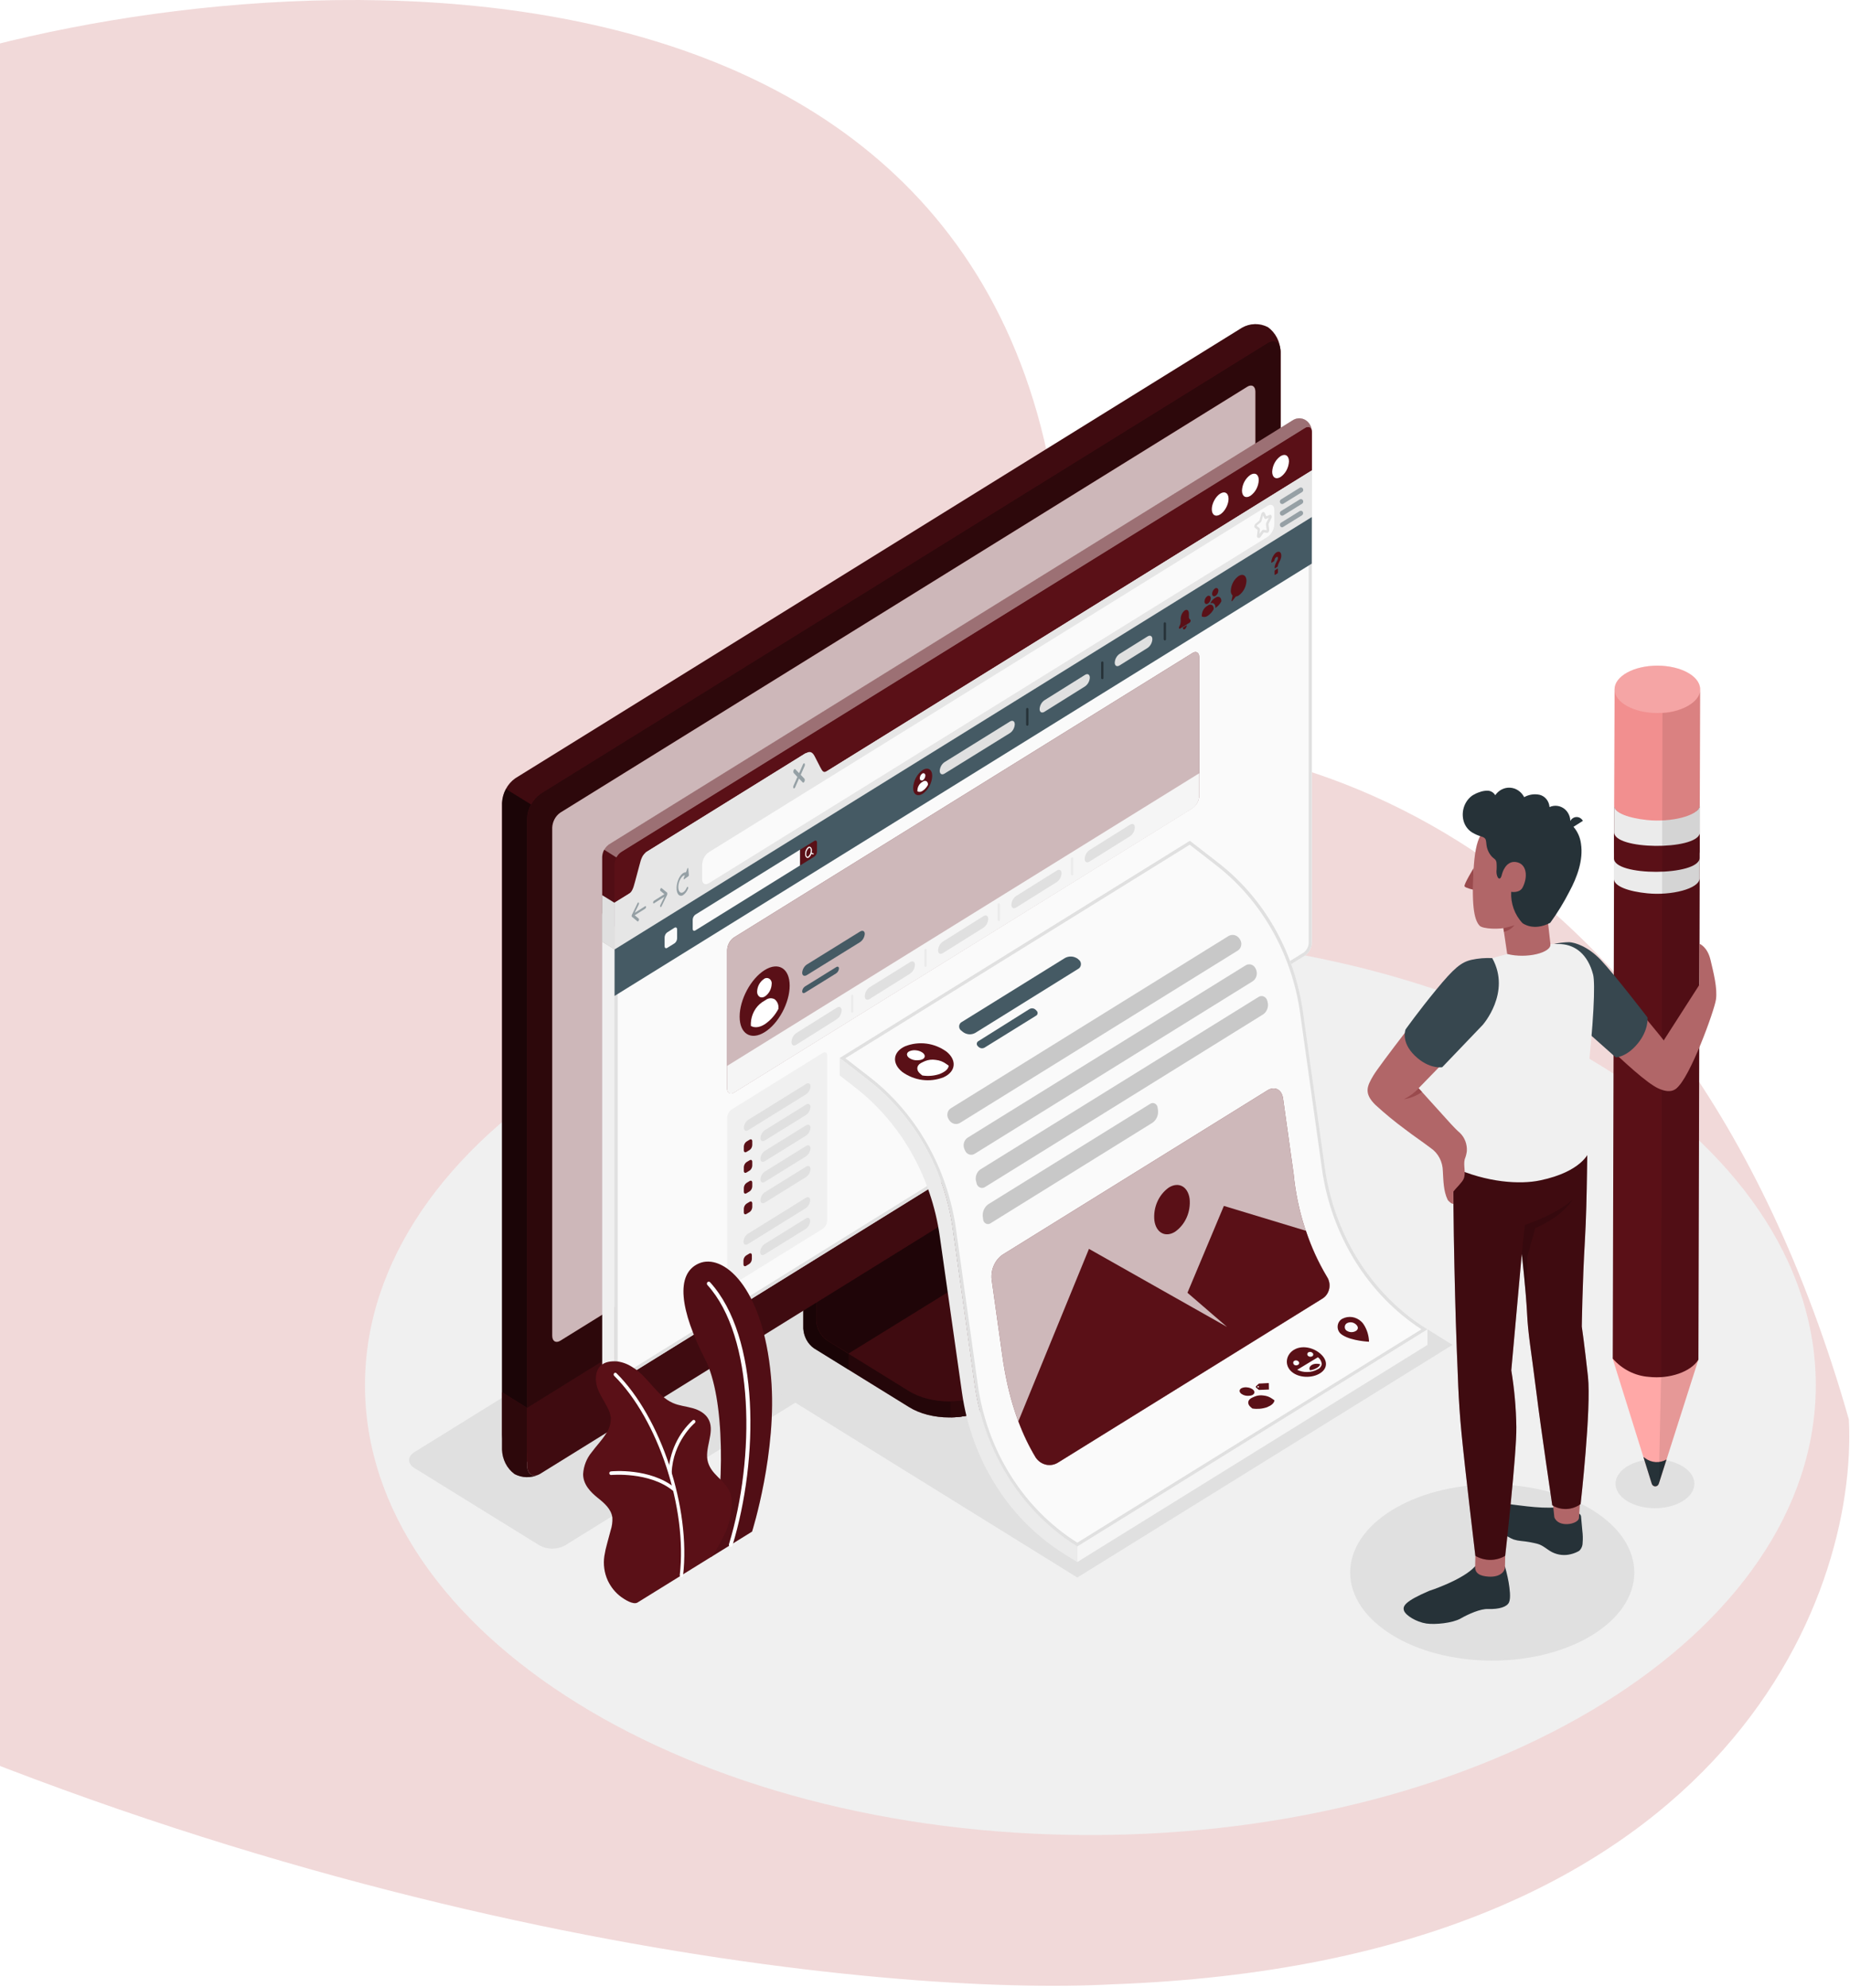 <svg width="811" height="871" viewBox="0 0 811 871" fill="none" xmlns="http://www.w3.org/2000/svg">
<path d="M463.5 326.9C501.9 -23.9 168.167 -23.933 -3.5 19.9L-151 705.9C126.6 849.5 390.333 874.734 487.5 869.4C755.5 859.8 814.5 700.4 810.5 621.9C734.1 353.9 547.333 313.567 463.5 326.9Z" fill="#F1D9D9"/>
<g filter="url(#filter0_d_350_32)">
<path d="M478 800C653.627 800 796 711.766 796 602.924C796 494.082 653.627 405.848 478 405.848C302.373 405.848 160 494.082 160 602.924C160 711.766 302.373 800 478 800Z" fill="#F0F0F0"/>
<path d="M236.5 673.102L181.649 639.187C178.558 637.26 178.558 634.159 181.649 632.247L500.715 434.446C502.45 433.496 504.369 433.001 506.316 433.001C508.264 433.001 510.183 433.496 511.918 434.446L566.769 468.435C569.86 470.347 569.86 473.462 566.769 475.374L247.703 673.102C245.966 674.046 244.048 674.537 242.102 674.537C240.155 674.537 238.237 674.046 236.5 673.102V673.102Z" fill="#E0E0E0"/>
<path d="M472.277 687.17L340.534 605.531L505.169 503.698L636.75 585.234L472.277 687.17Z" fill="#E0E0E0"/>
<path d="M654.161 723.577C688.555 723.577 716.436 706.298 716.436 684.982C716.436 663.666 688.555 646.387 654.161 646.387C619.768 646.387 591.887 663.666 591.887 684.982C591.887 706.298 619.768 723.577 654.161 723.577Z" fill="#E0E0E0"/>
<path d="M737.72 638.506C744.469 642.693 744.469 649.473 737.72 653.66C730.972 657.847 720.026 657.832 713.277 653.66C706.529 649.487 706.529 642.693 713.277 638.506C720.026 634.319 730.972 634.319 737.72 638.506Z" fill="#E0E0E0"/>
<path d="M433.663 612.515L480.821 583.25C485.68 580.236 488.109 576.295 488.109 572.34C488.109 568.385 488.109 565.299 488.109 565.299L439.183 535.686C437.82 534.735 436.684 533.452 435.868 531.942C435.052 530.432 434.579 528.737 434.486 526.994V464.566L352.155 515.65V578.048C352.25 579.791 352.724 581.485 353.54 582.995C354.356 584.504 355.49 585.787 356.852 586.741L398.476 612.471C408.181 618.542 423.945 618.542 433.663 612.515Z" fill="#5A1017"/>
<g opacity="0.6">
<path d="M433.663 612.515L480.821 583.25C485.68 580.236 488.109 576.295 488.109 572.34C488.109 568.385 488.109 565.299 488.109 565.299L439.183 535.686C437.82 534.735 436.684 533.452 435.868 531.942C435.052 530.432 434.579 528.737 434.486 526.994V464.566L352.155 515.65V578.048C352.25 579.791 352.724 581.485 353.54 582.995C354.356 584.504 355.49 585.787 356.852 586.741L398.476 612.471C408.181 618.542 423.945 618.542 433.663 612.515Z" fill="black"/>
</g>
<path opacity="0.3" d="M371.928 589.103V596.115L356.825 586.77C355.463 585.818 354.33 584.534 353.516 583.024C352.703 581.514 352.232 579.819 352.142 578.078V515.65L367.825 505.9C368.149 510.246 368.513 514.593 368.837 518.939L357.824 525.777V574.528C357.911 576.272 358.382 577.969 359.199 579.48C360.015 580.991 361.154 582.273 362.521 583.221L371.928 589.103Z" fill="black"/>
<path d="M357.824 574.543C357.917 576.285 358.39 577.98 359.206 579.491C360.022 581.001 361.157 582.283 362.521 583.235L398.449 605.459C408.167 611.472 423.932 611.486 433.663 605.459L480.902 576.194C490.633 570.167 490.633 560.403 480.902 554.376L444.96 532.152C443.596 531.201 442.46 529.918 441.644 528.408C440.827 526.898 440.354 525.202 440.263 523.459V474.693L357.932 525.777L357.824 574.543Z" fill="#5A1017"/>
<path opacity="0.3" d="M357.824 574.543C357.917 576.285 358.39 577.98 359.206 579.491C360.022 581.001 361.157 582.283 362.521 583.235L398.449 605.459C408.167 611.472 423.932 611.486 433.663 605.459L480.902 576.194C490.633 570.167 490.633 560.403 480.902 554.376L444.96 532.152C443.596 531.201 442.46 529.918 441.644 528.408C440.827 526.898 440.354 525.202 440.263 523.459V474.693L357.932 525.777L357.824 574.543Z" fill="black"/>
<path opacity="0.5" d="M454.448 538.106L444.892 532.181C443.528 531.23 442.392 529.947 441.576 528.437C440.76 526.926 440.287 525.231 440.195 523.488V474.693L357.864 525.777V574.543C357.957 576.285 358.43 577.98 359.246 579.491C360.062 581.001 361.198 582.283 362.561 583.235L372.009 589.03L454.448 538.106Z" fill="black"/>
<path d="M488.123 565.299V572.34C488.123 576.295 485.68 580.222 480.834 583.249L433.595 612.5C428.426 615.462 422.652 617 416.792 616.977V609.965C422.652 609.988 428.426 608.45 433.595 605.488L480.834 576.208C485.68 573.224 488.123 569.269 488.123 565.299Z" fill="#5A1017"/>
<path opacity="0.5" d="M488.123 565.299V572.34C488.123 576.295 485.68 580.222 480.834 583.249L433.595 612.5C428.426 615.462 422.652 617 416.792 616.977V609.965C422.652 609.988 428.426 608.45 433.595 605.488L480.834 576.208C485.68 573.224 488.123 569.269 488.123 565.299Z" fill="black"/>
<path d="M225.582 635.145C227.362 636.068 229.318 636.529 231.295 636.491C233.271 636.453 235.211 635.918 236.96 634.928L555.486 437.533C557.194 436.337 558.616 434.726 559.636 432.831C560.656 430.936 561.245 428.809 561.357 426.623V150.024C561.281 147.907 560.742 145.838 559.783 143.986C558.824 142.133 557.472 140.549 555.837 139.361C554.059 138.438 552.104 137.977 550.129 138.017C548.154 138.058 546.216 138.598 544.473 139.593L225.946 336.974C224.239 338.166 222.819 339.775 221.801 341.668C220.784 343.561 220.197 345.686 220.089 347.868V624.467C220.159 626.585 220.694 628.655 221.648 630.51C222.602 632.365 223.95 633.953 225.582 635.145V635.145Z" fill="#5A1017"/>
<path d="M236.959 634.913L555.486 437.518C557.194 436.323 558.616 434.712 559.636 432.817C560.657 430.921 561.246 428.794 561.357 426.609V150.024C561.357 146.011 558.725 144.374 555.486 146.388L236.959 343.782C235.25 344.977 233.828 346.588 232.808 348.483C231.788 350.379 231.199 352.506 231.088 354.692V631.276C231.088 635.289 233.72 636.926 236.959 634.913Z" fill="#5A1017"/>
<path opacity="0.5" d="M236.959 634.913L555.486 437.518C557.194 436.323 558.616 434.712 559.636 432.817C560.657 430.921 561.246 428.794 561.357 426.609V150.024C561.357 146.011 558.725 144.374 555.486 146.388L236.959 343.782C235.25 344.977 233.828 346.588 232.808 348.483C231.788 350.379 231.199 352.506 231.088 354.692V631.276C231.088 635.289 233.72 636.926 236.959 634.913Z" fill="black"/>
<path d="M236.095 642.084C234.431 642.86 232.629 643.241 230.815 643.201C229 643.161 227.215 642.701 225.581 641.852C223.944 640.658 222.592 639.066 221.635 637.206C220.679 635.346 220.144 633.269 220.075 631.146V605.981L231.075 612.819V637.999C231.075 641.664 233.248 643.33 236.095 642.084Z" fill="#5A1017"/>
<path opacity="0.5" d="M236.095 642.084C234.431 642.86 232.629 643.241 230.815 643.201C229 643.161 227.215 642.701 225.581 641.852C223.944 640.658 222.592 639.066 221.635 637.206C220.679 635.346 220.144 633.269 220.075 631.146V605.981L231.075 612.819V637.999C231.075 641.664 233.248 643.33 236.095 642.084Z" fill="black"/>
<path d="M231.075 612.819V637.999C231.075 642.012 233.774 643.634 236.946 641.635L555.472 444.24C557.18 443.044 558.602 441.434 559.622 439.538C560.642 437.643 561.232 435.516 561.343 433.331V408.093L231.075 612.819Z" fill="#5A1017"/>
<path opacity="0.3" d="M231.088 612.761V637.999C231.088 642.012 233.787 643.634 236.959 641.635L555.486 444.24C557.193 443.044 558.615 441.434 559.635 439.538C560.655 437.643 561.245 435.516 561.357 433.331V408.093L231.088 612.761Z" fill="black"/>
<path d="M242.088 581.236V358.603C242.153 357.295 242.505 356.021 243.114 354.886C243.724 353.75 244.575 352.786 245.597 352.069L546.807 165.439C548.751 164.236 550.33 165.207 550.33 167.612V390.201C550.264 391.513 549.911 392.79 549.299 393.928C548.687 395.066 547.833 396.033 546.807 396.75L245.624 583.409C243.667 584.611 242.088 583.626 242.088 581.236Z" fill="#5A1017"/>
<path d="M242.088 581.236V358.603C242.153 357.295 242.505 356.021 243.114 354.886C243.724 353.75 244.575 352.786 245.597 352.069L546.807 165.439C548.751 164.236 550.33 165.207 550.33 167.612V390.201C550.264 391.513 549.911 392.79 549.299 393.928C548.687 395.066 547.833 396.033 546.807 396.75L245.624 583.409C243.667 584.611 242.088 583.626 242.088 581.236Z" fill="#CDB7B9"/>
<path opacity="0.7" d="M232.816 348.462C231.77 350.349 231.172 352.484 231.075 354.677V612.819L220.075 605.981V347.868C220.147 345.672 220.742 343.532 221.802 341.653L232.816 348.462Z" fill="black"/>
<path opacity="0.3" d="M561.289 148.981C560.871 145.736 558.428 144.562 555.472 146.373L236.959 343.782C235.232 344.942 233.807 346.552 232.816 348.462L221.802 341.638C222.8 339.729 224.23 338.119 225.959 336.959L544.486 139.578C546.232 138.583 548.172 138.043 550.149 138.002C552.126 137.962 554.083 138.423 555.863 139.347C557.357 140.442 558.615 141.87 559.551 143.532C560.487 145.194 561.08 147.052 561.289 148.981V148.981Z" fill="black"/>
<path d="M266.693 401.226C265.888 400.627 265.224 399.835 264.756 398.911C264.287 397.988 264.026 396.96 263.994 395.909V371.41C264.052 370.322 264.347 369.263 264.856 368.32C265.365 367.376 266.073 366.574 266.923 365.977L566.675 180.173C567.519 179.602 568.492 179.29 569.489 179.27C570.486 179.249 571.47 179.521 572.333 180.056C573.197 180.591 573.908 181.369 574.391 182.306C574.873 183.244 575.108 184.304 575.07 185.374V209.858C575.021 210.947 574.731 212.008 574.224 212.953C573.717 213.897 573.007 214.699 572.155 215.291L272.348 401.11C271.481 401.607 270.516 401.876 269.534 401.896C268.551 401.916 267.578 401.687 266.693 401.226V401.226Z" fill="#5A1017"/>
<path opacity="0.4" d="M575.043 184.867C574.84 183.244 573.612 182.65 572.154 183.563L272.348 369.382C271.491 369.971 270.782 370.777 270.283 371.729L264.803 368.267C265.298 367.311 266.008 366.504 266.868 365.92L566.675 180.173C567.479 179.604 568.41 179.276 569.372 179.224C570.335 179.172 571.292 179.397 572.146 179.875C573 180.354 573.719 181.07 574.228 181.947C574.737 182.825 575.019 183.833 575.043 184.867V184.867Z" fill="white"/>
<path d="M272.348 600.417C271.654 600.869 270.865 601.128 270.054 601.171C268.899 601.328 267.727 601.106 266.693 600.533C265.886 599.937 265.22 599.145 264.751 598.221C264.282 597.297 264.023 596.268 263.994 595.216V408.571L269.487 411.976V598.621C269.487 600.07 270.148 600.866 271.107 600.866C271.548 600.824 271.973 600.67 272.348 600.417V600.417Z" fill="#F0F0F0"/>
<path opacity="0.1" d="M270.283 371.729C269.758 372.663 269.465 373.725 269.433 374.815V411.976L263.939 408.571V371.41C263.939 371.28 263.939 371.164 263.939 371.034C263.964 370.775 264.005 370.519 264.061 370.266C264.212 369.583 264.457 368.929 264.79 368.324L270.283 371.729Z" fill="black"/>
<path d="M575.069 185.374V202.136L360.064 335.423C358.458 336.423 357.149 335.611 357.149 333.612V327.266C357.149 325.267 355.799 324.456 354.22 325.455L283.321 369.397C282.469 369.991 281.759 370.792 281.25 371.736C280.741 372.68 280.447 373.74 280.392 374.829V381.175C280.336 382.262 280.043 383.321 279.537 384.264C279.031 385.208 278.325 386.011 277.477 386.608L269.379 391.592V374.815C269.434 373.728 269.727 372.67 270.233 371.726C270.74 370.782 271.446 369.979 272.294 369.382L572.154 183.563C573.76 182.563 575.069 183.375 575.069 185.374Z" fill="#5A1017"/>
<path d="M575.069 409.165C575.017 410.255 574.725 411.317 574.219 412.263C573.712 413.21 573.005 414.015 572.154 414.613L272.348 600.417C270.742 601.417 269.432 600.606 269.432 598.606V391.577L277.531 386.593C279.137 385.594 281.755 370.382 283.375 369.382L353.086 326.165C354.706 325.166 358.485 336.408 360.118 335.408L575.123 202.122V409.151L575.069 409.165Z" fill="#FAFAFA"/>
<path d="M573.72 204.642V409.165C573.668 410 573.44 410.812 573.051 411.537C572.663 412.263 572.125 412.884 571.479 413.352L271.673 599.171C271.487 599.302 271.274 599.382 271.052 599.403C270.782 599.403 270.782 598.65 270.782 598.606V392.403L278.152 387.839C279.326 387.115 280.055 384.681 281.688 378.408C282.274 375.723 283.083 373.1 284.104 370.57L353.194 327.701C354.004 328.903 354.739 330.162 355.394 331.468C357.27 335.017 358.323 336.872 359.848 336.872C360.162 336.873 360.47 336.783 360.739 336.611L573.72 204.599M575.069 202.136L360.064 335.423C359.994 335.445 359.919 335.445 359.848 335.423C358.215 335.423 354.895 326.064 353.248 326.064C353.177 326.044 353.103 326.044 353.032 326.064L283.321 369.281C281.701 370.28 279.083 385.492 277.477 386.492L269.379 391.476V598.621C269.379 600.07 270.04 600.866 270.998 600.866C271.477 600.857 271.943 600.706 272.348 600.432L572.154 414.627C573.005 414.029 573.712 413.224 574.219 412.278C574.725 411.331 575.017 410.27 575.069 409.18V202.136V202.136Z" fill="#E0E0E0"/>
<path d="M320.721 482.096L360.672 457.337C361.751 456.67 362.615 457.206 362.615 458.539V530.76C362.58 531.486 362.386 532.192 362.048 532.822C361.71 533.451 361.239 533.986 360.672 534.382L320.721 559.142C319.641 559.808 318.777 559.258 318.777 557.925V485.718C318.812 484.993 319.007 484.286 319.344 483.657C319.682 483.028 320.154 482.493 320.721 482.096Z" fill="#F0F0F0"/>
<path d="M328.023 486.616L353.37 470.912C354.436 470.245 355.313 470.723 355.313 471.969C355.265 472.672 355.064 473.352 354.726 473.956C354.389 474.56 353.924 475.07 353.37 475.446L328.023 491.151C326.956 491.818 326.079 491.339 326.079 490.093C326.128 489.391 326.33 488.712 326.667 488.108C327.005 487.504 327.469 486.994 328.023 486.616V486.616Z" fill="#E0E0E0"/>
<path d="M326.079 498.337V499.974C326.079 500.771 326.605 501.09 327.253 500.698L328.603 499.873C328.946 499.637 329.232 499.317 329.436 498.939C329.64 498.561 329.757 498.136 329.777 497.699V496.077C329.777 495.266 329.251 494.947 328.603 495.352L327.253 496.164C326.912 496.402 326.629 496.722 326.425 497.1C326.221 497.477 326.102 497.901 326.079 498.337V498.337Z" fill="#5A1017"/>
<path d="M333.354 494.628C333.354 495.874 334.231 496.352 335.311 495.686L353.343 484.501C353.896 484.127 354.36 483.619 354.698 483.018C355.035 482.417 355.237 481.739 355.286 481.039C355.286 479.778 354.409 479.315 353.343 479.981L335.311 491.151C334.752 491.524 334.284 492.033 333.944 492.638C333.604 493.242 333.401 493.924 333.354 494.628V494.628Z" fill="#E0E0E0"/>
<path d="M326.079 507.348V508.986C326.079 509.782 326.605 510.101 327.253 509.71L328.603 508.884C328.944 508.647 329.229 508.327 329.433 507.949C329.637 507.571 329.755 507.147 329.777 506.711V505.088C329.777 504.277 329.251 503.958 328.603 504.364L327.253 505.175C326.912 505.413 326.629 505.734 326.425 506.111C326.221 506.489 326.102 506.913 326.079 507.348V507.348Z" fill="#5A1017"/>
<path d="M333.354 503.698C333.354 504.944 334.231 505.422 335.311 504.755L353.343 493.571C353.896 493.197 354.36 492.689 354.698 492.087C355.035 491.486 355.237 490.808 355.286 490.108C355.286 488.848 354.409 488.384 353.343 489.051L335.311 500.221C334.752 500.593 334.284 501.103 333.944 501.707C333.604 502.311 333.401 502.993 333.354 503.698V503.698Z" fill="#E0E0E0"/>
<path d="M326.079 516.461V518.084C326.079 518.895 326.605 519.214 327.253 518.808L328.603 517.997C328.944 517.759 329.228 517.438 329.432 517.06C329.636 516.683 329.754 516.259 329.777 515.824V514.186C329.777 513.39 329.251 513.071 328.603 513.462L327.253 514.288C326.912 514.525 326.627 514.845 326.423 515.223C326.219 515.601 326.101 516.025 326.079 516.461V516.461Z" fill="#5A1017"/>
<path d="M333.354 512.738C333.354 513.998 334.231 514.462 335.311 513.796L353.343 502.625C353.896 502.252 354.36 501.744 354.698 501.142C355.035 500.541 355.237 499.863 355.286 499.163C355.286 497.902 354.409 497.439 353.343 498.105L335.311 509.275C334.754 509.647 334.287 510.154 333.947 510.755C333.607 511.357 333.403 512.036 333.354 512.738V512.738Z" fill="#E0E0E0"/>
<path d="M326.079 525.501V527.139C326.079 527.935 326.605 528.269 327.253 527.863L328.603 527.052C328.944 526.814 329.228 526.493 329.432 526.115C329.636 525.738 329.754 525.314 329.777 524.878V523.285C329.777 522.488 329.251 522.155 328.603 522.56L327.253 523.372C326.918 523.605 326.637 523.919 326.433 524.289C326.23 524.658 326.108 525.073 326.079 525.501V525.501Z" fill="#5A1017"/>
<path d="M333.354 521.836C333.354 523.082 334.231 523.56 335.311 522.894L353.37 511.695C353.923 511.318 354.388 510.807 354.725 510.203C355.062 509.6 355.264 508.92 355.313 508.218C355.313 506.972 354.436 506.494 353.37 507.16L335.338 518.33C334.772 518.704 334.297 519.217 333.953 519.827C333.608 520.436 333.402 521.125 333.354 521.836Z" fill="#E0E0E0"/>
<path d="M327.874 536.541L353.208 520.837C354.288 520.17 355.165 520.634 355.165 521.894C355.115 522.596 354.912 523.275 354.572 523.877C354.232 524.478 353.765 524.985 353.208 525.357L327.874 541.061C326.794 541.728 325.917 541.264 325.931 540.004C325.978 539.303 326.178 538.624 326.516 538.023C326.854 537.421 327.319 536.913 327.874 536.541Z" fill="#E0E0E0"/>
<path d="M325.917 548.247V549.884C325.917 550.681 326.443 551.014 327.091 550.608L328.441 549.797C328.78 549.558 329.062 549.237 329.263 548.86C329.465 548.482 329.581 548.059 329.602 547.624V545.987C329.602 545.19 329.075 544.857 328.441 545.263L327.091 546.074C326.75 546.312 326.467 546.633 326.263 547.01C326.059 547.388 325.94 547.811 325.917 548.247Z" fill="#5A1017"/>
<path d="M333.232 544.538C333.232 545.784 334.11 546.262 335.176 545.596L353.208 534.426C353.765 534.051 354.232 533.542 354.572 532.938C354.912 532.334 355.115 531.652 355.165 530.949C355.165 529.703 354.287 529.225 353.208 529.891L335.176 541.061C334.622 541.438 334.158 541.949 333.82 542.553C333.483 543.156 333.282 543.836 333.232 544.538V544.538Z" fill="#E0E0E0"/>
<path d="M561.37 195.863C563.408 194.602 565.055 195.631 565.055 198.152C564.987 199.523 564.618 200.858 563.978 202.046C563.337 203.235 562.444 204.244 561.37 204.99C559.346 206.236 557.699 205.222 557.699 202.701C557.765 201.331 558.132 199.997 558.77 198.809C559.408 197.62 560.299 196.611 561.37 195.863Z" fill="white"/>
<path d="M548.13 204.077C550.168 202.817 551.815 203.831 551.815 206.352C551.756 207.733 551.391 209.079 550.75 210.279C550.109 211.478 549.211 212.496 548.13 213.248C546.105 214.509 544.459 213.48 544.459 210.974C544.516 209.594 544.879 208.248 545.518 207.049C546.156 205.85 547.052 204.831 548.13 204.077V204.077Z" fill="white"/>
<path d="M537.497 218.447C538.932 215.779 538.933 212.897 537.5 212.008C536.067 211.12 533.742 212.563 532.307 215.231C530.872 217.899 530.871 220.781 532.304 221.669C533.737 222.558 536.062 221.115 537.497 218.447Z" fill="white"/>
<path d="M575.069 202.136V222.535L269.432 411.976V391.577L275.439 387.839C277.045 386.84 277.585 385.319 278.354 382.407L280.392 374.815C281.04 372.178 281.742 370.382 283.321 369.382L353.032 326.165C354.652 325.166 355.92 325.064 357.081 327.252L359.578 332.12C360.496 333.815 360.928 334.814 362.561 333.815L575.069 202.136Z" fill="#E6E6E6"/>
<path d="M269.433 391.577V411.976L263.939 408.571V388.187L269.433 391.577Z" fill="#E0E0E0"/>
<path opacity="0.5" d="M282.835 393.041L278.246 395.938L280.001 392.331C280.069 392.195 280.105 392.043 280.105 391.889C280.105 391.734 280.069 391.583 280.001 391.447C279.866 391.273 279.623 391.447 279.474 391.722L276.991 396.851C276.991 396.851 276.991 396.967 276.923 397.039C276.91 397.125 276.91 397.214 276.923 397.3C276.908 397.376 276.908 397.455 276.923 397.532C276.923 397.532 276.923 397.532 276.923 397.532C276.943 397.572 276.965 397.611 276.991 397.648V397.648L279.474 399.69C279.509 399.719 279.552 399.734 279.596 399.734C279.64 399.734 279.682 399.719 279.717 399.69C279.848 399.602 279.947 399.469 280.001 399.314C280.074 399.188 280.112 399.042 280.112 398.894C280.112 398.745 280.074 398.6 280.001 398.473L278.246 397.025L282.835 394.127C282.955 394.029 283.052 393.902 283.118 393.756C283.183 393.61 283.216 393.449 283.213 393.287C283.213 393.084 283.037 392.896 282.835 393.041Z" fill="#455A64"/>
<path opacity="0.5" d="M286.668 390.665L291.257 387.767L289.502 386.318C289.354 386.202 289.34 385.826 289.502 385.478C289.664 385.13 289.867 384.985 290.015 385.101L292.512 387.159C292.521 387.192 292.521 387.227 292.512 387.26V387.26C292.52 387.332 292.52 387.405 292.512 387.477C292.519 387.569 292.519 387.661 292.512 387.753C292.512 387.753 292.512 387.753 292.512 387.753C292.518 387.815 292.518 387.878 292.512 387.941V387.941L290.015 393.084C289.964 393.209 289.879 393.315 289.772 393.388C289.755 393.408 289.734 393.423 289.71 393.433C289.687 393.444 289.662 393.449 289.637 393.449C289.612 393.449 289.587 393.444 289.564 393.433C289.541 393.423 289.52 393.408 289.502 393.388C289.433 393.253 289.396 393.101 289.396 392.946C289.396 392.792 289.433 392.64 289.502 392.505L291.257 388.897L286.668 391.795C286.465 391.925 286.303 391.795 286.303 391.418C286.312 391.272 286.349 391.13 286.412 391C286.475 390.871 286.562 390.756 286.668 390.665V390.665Z" fill="#455A64"/>
<path opacity="0.5" d="M301.717 376.481C301.717 376.191 301.447 376.235 301.326 376.554L300.705 378.205C299.625 378.075 298.329 379.205 297.452 381.19C296.318 383.768 296.318 386.825 297.452 387.999C297.728 388.276 298.085 388.44 298.463 388.464C298.84 388.488 299.213 388.369 299.517 388.129C300.43 387.47 301.143 386.538 301.569 385.449C301.642 385.318 301.681 385.168 301.681 385.014C301.681 384.861 301.642 384.711 301.569 384.58C301.434 384.435 301.191 384.58 301.056 384.913C300.205 386.84 298.829 387.695 297.978 386.811C297.128 385.927 297.128 383.653 297.978 381.726C298.572 380.364 299.45 379.553 300.205 379.495L299.733 380.741C299.611 381.059 299.733 381.363 299.908 381.233L301.784 379.915C301.859 379.849 301.917 379.764 301.952 379.668C301.988 379.571 302 379.467 301.987 379.364L301.717 376.481Z" fill="#455A64"/>
<path opacity="0.5" d="M351.021 335.481L352.695 331.685C352.796 331.506 352.85 331.301 352.85 331.091C352.85 330.882 352.796 330.676 352.695 330.497C352.492 330.294 352.182 330.497 351.979 330.946L350.306 334.742L348.632 333.018C348.443 332.815 348.119 333.018 347.917 333.453C347.822 333.634 347.773 333.839 347.773 334.047C347.773 334.255 347.822 334.459 347.917 334.641L349.55 336.394L347.876 340.204C347.782 340.383 347.732 340.585 347.732 340.791C347.732 340.996 347.782 341.198 347.876 341.377C347.928 341.421 347.993 341.444 348.059 341.444C348.125 341.444 348.189 341.421 348.241 341.377C348.394 341.259 348.515 341.099 348.592 340.914L350.265 337.103L351.939 338.842C351.99 338.888 352.054 338.913 352.121 338.913C352.188 338.913 352.252 338.888 352.303 338.842C352.459 338.727 352.581 338.566 352.654 338.378C352.756 338.199 352.809 337.994 352.809 337.784C352.809 337.575 352.756 337.369 352.654 337.19L351.021 335.481Z" fill="#455A64"/>
<path d="M307.804 381.161V374.815C307.859 373.726 308.153 372.666 308.662 371.722C309.171 370.778 309.881 369.976 310.733 369.382L555.715 217.594C557.321 216.595 558.63 217.406 558.63 219.405V225.751C558.575 226.838 558.282 227.897 557.775 228.84C557.269 229.784 556.563 230.587 555.715 231.184L310.733 382.972C309.06 383.971 307.804 383.16 307.804 381.161Z" fill="#FAFAFA"/>
<path d="M551.733 231.691C551.648 231.708 551.562 231.708 551.477 231.691C551.315 231.61 551.183 231.474 551.102 231.303C551.022 231.132 550.997 230.937 551.031 230.749L551.315 228.17L550.195 227.301C550.093 227.219 550.012 227.111 549.958 226.988C549.903 226.864 549.878 226.728 549.884 226.591C549.888 226.383 549.933 226.179 550.017 225.991C550.101 225.804 550.221 225.638 550.37 225.505L552.084 224.056C552.118 224.015 552.141 223.965 552.152 223.911L552.921 221.202C552.97 220.982 553.079 220.783 553.232 220.629C553.385 220.474 553.578 220.371 553.785 220.333C553.925 220.32 554.066 220.355 554.187 220.433C554.308 220.511 554.404 220.628 554.46 220.767L555.107 222.216L556.552 221.622C556.684 221.564 556.831 221.551 556.971 221.584C557.111 221.618 557.238 221.697 557.334 221.81C557.449 222 557.51 222.222 557.51 222.448C557.51 222.674 557.449 222.895 557.334 223.085L556.093 225.577C556.093 225.577 556.093 225.722 556.093 225.737L556.376 227.997C556.407 228.208 556.394 228.424 556.338 228.63C556.282 228.835 556.185 229.025 556.052 229.185C555.968 229.285 555.863 229.364 555.746 229.414C555.629 229.464 555.503 229.485 555.377 229.474L554.028 229.286L552.516 231.358C552.423 231.48 552.302 231.575 552.165 231.634C552.028 231.692 551.879 231.712 551.733 231.691V231.691ZM550.91 226.446L552.03 227.316C552.146 227.42 552.235 227.555 552.287 227.708C552.339 227.86 552.353 228.025 552.327 228.185L552.138 229.895L553.15 228.518C553.236 228.386 553.351 228.279 553.486 228.208C553.62 228.137 553.77 228.104 553.92 228.113L555.269 228.301C555.279 228.243 555.279 228.185 555.269 228.127L554.973 225.867C554.948 225.587 554.999 225.305 555.121 225.056L556.214 222.868L555.094 223.332C554.927 223.404 554.741 223.404 554.574 223.331C554.408 223.258 554.275 223.118 554.203 222.94L553.704 221.796L553.015 224.201C552.94 224.466 552.794 224.703 552.597 224.882L550.869 226.331C550.876 226.372 550.89 226.411 550.91 226.446Z" fill="#E0E0E0"/>
<g opacity="0.5">
<path d="M562.072 216.841C561.85 216.84 561.634 216.76 561.458 216.614C561.282 216.467 561.156 216.263 561.099 216.032C561.042 215.801 561.058 215.557 561.143 215.336C561.229 215.116 561.38 214.932 561.573 214.813L569.792 209.713C570.025 209.569 570.301 209.53 570.561 209.605C570.82 209.68 571.041 209.862 571.176 210.112C571.31 210.361 571.346 210.658 571.277 210.937C571.207 211.215 571.037 211.452 570.805 211.597L562.585 216.696C562.429 216.793 562.252 216.843 562.072 216.841Z" fill="#455A64"/>
<path d="M562.072 221.941C561.85 221.939 561.634 221.859 561.458 221.713C561.282 221.567 561.156 221.363 561.099 221.132C561.042 220.901 561.058 220.656 561.144 220.436C561.229 220.216 561.38 220.032 561.573 219.912L569.793 214.813C570.025 214.669 570.302 214.63 570.561 214.704C570.821 214.779 571.042 214.961 571.176 215.211C571.31 215.461 571.347 215.758 571.277 216.036C571.207 216.315 571.037 216.552 570.805 216.696L562.585 221.796C562.427 221.886 562.251 221.936 562.072 221.941V221.941Z" fill="#455A64"/>
<path d="M562.072 227.04C561.85 227.039 561.634 226.959 561.458 226.813C561.282 226.667 561.156 226.462 561.099 226.231C561.042 226.001 561.058 225.756 561.144 225.536C561.229 225.315 561.38 225.131 561.573 225.012L569.793 219.912C570.02 219.775 570.289 219.739 570.542 219.812C570.794 219.885 571.01 220.062 571.142 220.304C571.267 220.549 571.298 220.837 571.23 221.106C571.163 221.376 571 221.608 570.778 221.752L562.558 226.838C562.415 226.949 562.248 227.019 562.072 227.04Z" fill="#455A64"/>
</g>
<path d="M269.433 411.976L269.419 432.345L575.042 242.948L575.069 222.535L269.433 411.976Z" fill="#455A64"/>
<path d="M303.661 398.98V402.921C303.661 403.732 304.187 404.051 304.835 403.645L350.724 375.177V368.266L304.835 396.735C304.487 396.981 304.198 397.314 303.994 397.705C303.79 398.095 303.676 398.533 303.661 398.98V398.98Z" fill="#FAFAFA"/>
<path d="M356.973 364.456C357.635 364.051 358.161 364.384 358.161 365.195V369.136C358.14 369.576 358.021 370.004 357.814 370.384C357.608 370.765 357.319 371.087 356.973 371.323L350.765 375.177V368.267L356.973 364.456Z" fill="#5A1017"/>
<path d="M356.515 369.86L355.826 369.628C355.895 369.315 355.931 368.994 355.934 368.672C355.965 368.372 355.923 368.069 355.812 367.792C355.701 367.516 355.524 367.275 355.3 367.093C355.15 366.994 354.977 366.942 354.801 366.942C354.624 366.942 354.452 366.994 354.301 367.093C353.867 367.458 353.518 367.927 353.284 368.463C353.05 368.999 352.936 369.587 352.952 370.179C352.918 370.481 352.959 370.787 353.071 371.067C353.182 371.346 353.36 371.59 353.586 371.773C353.72 371.859 353.874 371.904 354.031 371.903C354.233 371.899 354.43 371.834 354.598 371.715C355.122 371.321 355.514 370.757 355.718 370.106L356.407 370.338H356.488C356.542 370.338 356.594 370.32 356.638 370.286C356.681 370.252 356.714 370.205 356.731 370.15C356.732 370.082 356.711 370.016 356.672 369.963C356.632 369.91 356.577 369.874 356.515 369.86ZM354.301 371.309C354.227 371.361 354.14 371.388 354.052 371.388C353.963 371.388 353.876 371.361 353.802 371.309C353.661 371.168 353.553 370.994 353.488 370.8C353.422 370.606 353.4 370.398 353.424 370.193C353.416 369.695 353.515 369.201 353.711 368.749C353.907 368.297 354.197 367.9 354.558 367.586C354.65 367.521 354.758 367.486 354.868 367.484C354.926 367.469 354.986 367.469 355.044 367.484C355.186 367.623 355.295 367.797 355.361 367.992C355.427 368.186 355.448 368.395 355.421 368.6C355.44 369.109 355.349 369.616 355.154 370.081C354.96 370.546 354.668 370.956 354.301 371.28V371.309Z" fill="#FAFAFA"/>
<path d="M295.657 402.501L292.526 404.486C292.185 404.724 291.901 405.045 291.697 405.422C291.493 405.8 291.375 406.223 291.352 406.659V410.556C291.352 411.367 291.878 411.686 292.526 411.281L295.657 409.339C295.999 409.102 296.283 408.782 296.487 408.404C296.691 408.026 296.809 407.602 296.831 407.166V403.269C296.831 402.429 296.305 402.095 295.657 402.501Z" fill="#FAFAFA"/>
<path d="M404.482 333.395C403.264 334.25 402.25 335.401 401.523 336.755C400.796 338.11 400.377 339.628 400.298 341.189C400.298 344.087 402.174 345.217 404.482 343.782C405.701 342.927 406.715 341.776 407.442 340.421C408.168 339.067 408.588 337.548 408.666 335.988C408.666 333.134 406.79 331.96 404.482 333.395Z" fill="#5A1017"/>
<path d="M403.997 337.973C403.864 337.976 403.734 337.941 403.619 337.871C403.483 337.774 403.374 337.639 403.302 337.481C403.231 337.323 403.201 337.148 403.214 336.973C403.233 336.561 403.344 336.159 403.536 335.801C403.729 335.444 403.997 335.14 404.321 334.916V334.916C404.462 334.828 404.623 334.782 404.786 334.782C404.95 334.782 405.11 334.828 405.252 334.916C405.388 335.013 405.497 335.148 405.568 335.306C405.639 335.464 405.67 335.639 405.657 335.814C405.637 336.227 405.527 336.628 405.334 336.986C405.142 337.344 404.873 337.647 404.55 337.871C404.377 337.955 404.186 337.99 403.997 337.973V337.973Z" fill="white"/>
<path d="M406.143 338.277C405.908 338.151 405.647 338.096 405.385 338.116C405.124 338.137 404.873 338.232 404.658 338.393L404.051 338.77C403.497 339.147 403.036 339.663 402.71 340.274C402.383 340.885 402.199 341.572 402.174 342.276V342.739C402.548 342.913 402.956 342.98 403.36 342.934C403.765 342.888 404.151 342.731 404.482 342.478C405.444 341.831 406.238 340.934 406.79 339.871V339.755C406.815 339.469 406.768 339.181 406.654 338.921C406.54 338.661 406.364 338.439 406.143 338.277Z" fill="white"/>
<path d="M414.065 329.918L442.746 312.127C443.907 311.417 444.852 311.953 444.852 313.358C444.807 314.129 444.594 314.878 444.228 315.543C443.862 316.208 443.354 316.77 442.746 317.183L414.065 334.945C412.904 335.669 411.96 335.119 411.96 333.728C412.007 332.96 412.222 332.215 412.588 331.553C412.954 330.891 413.46 330.331 414.065 329.918Z" fill="#E0E0E0"/>
<path d="M457.849 302.811L475.651 291.685C476.812 290.96 477.743 291.511 477.757 292.902C477.71 293.672 477.494 294.419 477.129 295.083C476.763 295.748 476.257 296.31 475.651 296.726L457.849 307.867C456.688 308.577 455.743 308.041 455.743 306.636C455.791 305.866 456.006 305.119 456.372 304.454C456.737 303.79 457.243 303.227 457.849 302.811V302.811Z" fill="#E0E0E0"/>
<path d="M490.782 282.499L503.064 274.85C504.225 274.125 505.169 274.676 505.169 276.067C505.124 276.837 504.91 277.585 504.544 278.25C504.178 278.915 503.671 279.477 503.064 279.891L490.782 287.555C489.621 288.265 488.676 287.729 488.676 286.338C488.722 285.566 488.936 284.816 489.302 284.149C489.667 283.482 490.175 282.917 490.782 282.499Z" fill="#E0E0E0"/>
<path d="M450.345 313.981C450.209 313.981 450.078 313.923 449.982 313.82C449.886 313.717 449.832 313.577 449.832 313.431V306.636C449.851 306.507 449.913 306.39 450.006 306.305C450.099 306.221 450.216 306.174 450.338 306.174C450.46 306.174 450.577 306.221 450.67 306.305C450.763 306.39 450.824 306.507 450.844 306.636V313.431C450.844 313.574 450.792 313.712 450.699 313.815C450.605 313.918 450.478 313.977 450.345 313.981V313.981Z" fill="#263238"/>
<path d="M483.237 293.597C483.1 293.597 482.97 293.539 482.874 293.436C482.778 293.332 482.724 293.192 482.724 293.046V286.252C482.743 286.123 482.805 286.006 482.898 285.921C482.99 285.837 483.108 285.79 483.23 285.79C483.351 285.79 483.469 285.837 483.562 285.921C483.655 286.006 483.716 286.123 483.736 286.252V293.046C483.736 293.19 483.684 293.328 483.59 293.431C483.497 293.534 483.37 293.593 483.237 293.597V293.597Z" fill="#263238"/>
<path d="M510.649 276.603C510.515 276.603 510.387 276.547 510.291 276.447C510.195 276.347 510.14 276.21 510.136 276.067V269.272C510.124 269.193 510.128 269.113 510.148 269.036C510.168 268.959 510.203 268.888 510.251 268.827C510.299 268.766 510.359 268.717 510.427 268.683C510.494 268.65 510.568 268.633 510.642 268.633C510.717 268.633 510.79 268.65 510.857 268.683C510.925 268.717 510.985 268.766 511.033 268.827C511.081 268.888 511.116 268.959 511.136 269.036C511.156 269.113 511.16 269.193 511.148 269.272V276.067C511.145 276.208 511.091 276.342 510.998 276.442C510.905 276.542 510.78 276.599 510.649 276.603V276.603Z" fill="#263238"/>
<path d="M521.19 266.128V264.882C521.19 263.434 520.38 262.796 519.381 263.434C518.835 263.857 518.388 264.412 518.077 265.053C517.765 265.694 517.597 266.405 517.586 267.128V268.301C517.565 269.075 517.355 269.829 516.979 270.489V270.489C516.884 270.66 516.833 270.855 516.83 271.054C516.83 271.416 517.033 271.576 517.276 271.431L521.5 268.823C521.636 268.713 521.747 268.571 521.825 268.407C521.902 268.244 521.943 268.064 521.946 267.881V267.881C521.95 267.812 521.94 267.742 521.917 267.677C521.894 267.612 521.858 267.553 521.811 267.505V267.505C521.588 267.371 521.409 267.168 521.298 266.922C521.187 266.675 521.149 266.398 521.19 266.128Z" fill="#5A1017"/>
<path d="M520.259 269.895C520.252 270.245 520.169 270.588 520.017 270.898C519.864 271.207 519.647 271.474 519.381 271.677C518.909 271.967 518.517 271.677 518.517 270.967L520.259 269.895Z" fill="#5A1017"/>
<path d="M528.897 260.652C528.75 260.651 528.606 260.611 528.478 260.536C528.325 260.426 528.201 260.274 528.121 260.096C528.04 259.917 528.005 259.719 528.019 259.522C528.038 259.057 528.16 258.603 528.376 258.2C528.592 257.796 528.896 257.455 529.261 257.204V257.204C529.414 257.092 529.592 257.026 529.777 257.011C529.961 256.995 530.146 257.032 530.314 257.117C530.467 257.227 530.591 257.379 530.671 257.557C530.752 257.735 530.787 257.933 530.773 258.131C530.754 258.596 530.632 259.049 530.416 259.453C530.2 259.856 529.896 260.198 529.531 260.449C529.338 260.572 529.12 260.642 528.897 260.652Z" fill="#5A1017"/>
<path d="M531.313 261.058C531.049 260.92 530.756 260.86 530.464 260.886C530.172 260.911 529.892 261.021 529.652 261.202L528.964 261.623C528.343 262.053 527.827 262.637 527.458 263.325C527.09 264.013 526.879 264.785 526.845 265.578V266.099C527.267 266.292 527.727 266.367 528.183 266.316C528.638 266.266 529.074 266.091 529.45 265.81C530.527 265.088 531.422 264.093 532.055 262.912V262.782C532.087 262.449 532.036 262.113 531.905 261.81C531.774 261.506 531.57 261.246 531.313 261.058Z" fill="#5A1017"/>
<path d="M532.244 257.291C532.097 257.298 531.951 257.257 531.825 257.175C531.67 257.067 531.545 256.916 531.464 256.737C531.383 256.558 531.349 256.359 531.366 256.161C531.385 255.696 531.507 255.242 531.723 254.839C531.939 254.435 532.243 254.094 532.608 253.843V253.843C532.755 253.718 532.934 253.643 533.121 253.629C533.308 253.615 533.495 253.662 533.657 253.763C533.819 253.865 533.949 254.017 534.029 254.199C534.109 254.382 534.136 254.585 534.106 254.784C534.086 255.247 533.962 255.697 533.746 256.098C533.53 256.499 533.228 256.838 532.865 257.088C532.679 257.217 532.464 257.287 532.244 257.291V257.291Z" fill="#5A1017"/>
<path d="M534.66 257.638C534.396 257.497 534.101 257.435 533.806 257.458C533.512 257.481 533.229 257.588 532.986 257.769L532.311 258.203C531.529 258.722 530.92 259.493 530.57 260.406C530.796 260.274 531.049 260.205 531.306 260.205C531.563 260.205 531.816 260.274 532.041 260.406C532.293 260.59 532.494 260.842 532.625 261.138C532.755 261.433 532.81 261.761 532.784 262.086V262.405C533.872 261.694 534.773 260.696 535.402 259.507V259.377C535.439 259.042 535.389 258.703 535.258 258.396C535.127 258.089 534.92 257.827 534.66 257.638V257.638Z" fill="#5A1017"/>
<path d="M543.001 248.366C541.998 249.067 541.163 250.013 540.565 251.125C539.967 252.238 539.622 253.487 539.559 254.77C539.533 255.172 539.588 255.577 539.72 255.954C539.853 256.332 540.061 256.674 540.328 256.957L539.896 259.145C539.896 259.42 540.018 259.536 540.18 259.333L541.732 257.392C542.179 257.32 542.61 257.158 543.001 256.914C544 256.211 544.832 255.264 545.427 254.152C546.023 253.039 546.366 251.792 546.429 250.51C546.429 248.149 544.89 247.193 543.001 248.366Z" fill="#5A1017"/>
<path d="M559.508 238.051C559.763 237.873 560.055 237.764 560.358 237.732C560.594 237.698 560.835 237.743 561.046 237.863C561.253 237.998 561.414 238.201 561.505 238.442C561.633 238.757 561.693 239.099 561.681 239.442C561.685 239.744 561.653 240.046 561.586 240.34C561.519 240.615 561.438 240.886 561.343 241.151C561.235 241.398 561.127 241.644 561.006 241.876C560.884 242.108 560.776 242.325 560.668 242.542C560.56 242.759 560.452 242.991 560.371 243.209C560.284 243.417 560.221 243.636 560.182 243.861C560.166 243.963 560.144 244.065 560.115 244.165C560.085 244.243 560.033 244.308 559.966 244.353L558.995 244.962C558.972 244.983 558.944 244.995 558.914 244.995C558.884 244.995 558.855 244.983 558.833 244.962C558.785 244.901 558.761 244.823 558.765 244.744C558.767 244.46 558.803 244.178 558.873 243.904C558.949 243.628 559.039 243.358 559.143 243.093C559.251 242.846 559.373 242.586 559.494 242.354C559.616 242.122 559.737 241.89 559.845 241.673C559.949 241.477 560.039 241.274 560.115 241.064C560.186 240.886 560.223 240.694 560.223 240.499C560.223 240.239 560.223 240.079 560.047 240.007C559.872 239.934 559.751 240.007 559.508 240.123C559.298 240.245 559.117 240.419 558.981 240.63C558.885 240.798 558.808 240.978 558.752 241.166C558.752 241.34 558.657 241.499 558.63 241.629C558.599 241.757 558.527 241.87 558.428 241.948L557.443 242.557C557.423 242.573 557.4 242.582 557.375 242.582C557.351 242.582 557.327 242.573 557.308 242.557C557.288 242.501 557.288 242.439 557.308 242.383C557.317 242.016 557.367 241.651 557.456 241.296C557.569 240.877 557.718 240.469 557.901 240.079C558.097 239.672 558.333 239.289 558.603 238.935C558.851 238.583 559.158 238.283 559.508 238.051V238.051ZM560.209 246.744C560.206 246.844 560.183 246.943 560.142 247.033C560.111 247.114 560.059 247.184 559.994 247.236L558.968 247.859C558.948 247.88 558.921 247.891 558.894 247.891C558.866 247.891 558.839 247.88 558.819 247.859C558.771 247.799 558.747 247.721 558.752 247.642V246.294C558.755 246.194 558.778 246.095 558.819 246.005C558.846 245.921 558.898 245.85 558.968 245.802L559.994 245.164C560.015 245.147 560.041 245.137 560.068 245.137C560.095 245.137 560.121 245.147 560.142 245.164C560.19 245.225 560.214 245.303 560.209 245.382V246.744Z" fill="#5A1017"/>
<path d="M318.764 412.193V472.897C318.764 474.896 320.113 475.707 321.692 474.708L522.796 350.027C523.644 349.429 524.35 348.626 524.856 347.683C525.363 346.739 525.656 345.681 525.711 344.594V283.905C525.711 281.905 524.362 281.094 522.796 282.094L321.692 406.76C320.84 407.354 320.131 408.156 319.622 409.1C319.113 410.044 318.819 411.104 318.764 412.193V412.193Z" fill="#5A1017"/>
<path opacity="0.7" d="M318.764 412.193V472.897C318.764 474.896 320.113 475.707 321.692 474.708L522.796 350.027C523.644 349.429 524.35 348.626 524.856 347.683C525.363 346.739 525.656 345.681 525.711 344.594V283.905C525.711 281.905 524.362 281.094 522.796 282.094L321.692 406.76C320.84 407.354 320.131 408.156 319.622 409.1C319.113 410.044 318.819 411.104 318.764 412.193V412.193Z" fill="white"/>
<path d="M335.216 421.031C329.156 424.798 324.243 433.925 324.243 441.43C324.243 448.934 329.156 451.977 335.216 448.224C341.276 444.472 346.189 435.345 346.176 427.826C346.162 420.306 341.263 417.279 335.216 421.031Z" fill="#5A1017"/>
<path d="M333.934 433.012C333.593 433.017 333.257 432.922 332.962 432.737C332.604 432.482 332.317 432.128 332.132 431.712C331.947 431.296 331.87 430.834 331.91 430.375C331.955 429.3 332.24 428.252 332.74 427.32C333.24 426.387 333.941 425.597 334.784 425.015V425.015C335.123 424.719 335.538 424.54 335.974 424.503C336.409 424.465 336.845 424.57 337.224 424.804C337.602 425.038 337.906 425.389 338.095 425.812C338.283 426.236 338.348 426.71 338.28 427.173C338.232 428.249 337.945 429.297 337.442 430.23C336.94 431.163 336.237 431.952 335.392 432.534C334.954 432.828 334.451 432.993 333.934 433.012V433.012Z" fill="white"/>
<path d="M339.549 433.794C338.938 433.469 338.257 433.327 337.578 433.383C336.898 433.439 336.245 433.691 335.688 434.113L334.096 435.098C332.653 436.095 331.452 437.447 330.593 439.042C329.734 440.637 329.241 442.429 329.156 444.269V445.486C330.722 446.413 332.854 446.254 335.216 444.79C337.736 443.106 339.816 440.763 341.263 437.981V437.692C341.317 436.938 341.188 436.182 340.887 435.499C340.587 434.815 340.125 434.228 339.549 433.794V433.794Z" fill="white"/>
<path d="M353.761 418.553L376.989 404.167C378.15 403.443 379.095 403.906 379.095 405.181C379.031 405.919 378.808 406.631 378.442 407.26C378.077 407.889 377.579 408.417 376.989 408.803L353.761 423.189C352.6 423.914 351.656 423.465 351.656 422.175C351.719 421.437 351.942 420.725 352.308 420.096C352.674 419.467 353.171 418.939 353.761 418.553V418.553Z" fill="#455A64"/>
<path d="M352.897 428.202L366.556 419.741C367.231 419.307 367.784 419.582 367.784 420.335C367.747 420.768 367.617 421.185 367.403 421.555C367.19 421.925 366.9 422.236 366.556 422.465L352.897 430.926C352.209 431.346 351.656 431.085 351.656 430.332C351.691 429.897 351.822 429.477 352.038 429.107C352.254 428.737 352.548 428.427 352.897 428.202V428.202Z" fill="#455A64"/>
<path d="M321.692 474.78L522.796 350.186C523.644 349.589 524.35 348.786 524.856 347.842C525.363 346.899 525.656 345.84 525.711 344.753V334.8L318.764 463.002V472.969C318.764 474.968 320.073 475.78 321.692 474.78Z" fill="#F5F5F5"/>
<path d="M373.588 439.676C373.522 439.678 373.456 439.666 373.395 439.64C373.333 439.613 373.278 439.574 373.231 439.524C373.184 439.474 373.147 439.414 373.123 439.348C373.099 439.282 373.087 439.211 373.089 439.14V432.346C373.087 432.274 373.099 432.203 373.123 432.136C373.147 432.069 373.184 432.008 373.23 431.957C373.277 431.906 373.332 431.865 373.394 431.837C373.455 431.809 373.521 431.795 373.588 431.795C373.724 431.795 373.855 431.853 373.951 431.956C374.047 432.06 374.101 432.2 374.101 432.346V439.14C374.101 439.212 374.088 439.283 374.062 439.349C374.036 439.415 373.998 439.475 373.95 439.525C373.902 439.575 373.846 439.614 373.783 439.64C373.721 439.666 373.655 439.678 373.588 439.676V439.676Z" fill="#EBEBEB"/>
<path d="M349.064 448.63L366.853 437.489C368.014 436.779 368.959 437.315 368.959 438.72C368.911 439.49 368.696 440.237 368.33 440.902C367.965 441.566 367.459 442.129 366.853 442.545L349.064 453.744C347.904 454.468 346.959 453.918 346.959 452.527C346.996 451.744 347.206 450.982 347.572 450.305C347.938 449.627 348.45 449.053 349.064 448.63V448.63Z" fill="#E0E0E0"/>
<path d="M405.724 419.64C405.657 419.64 405.591 419.626 405.53 419.598C405.468 419.57 405.413 419.529 405.366 419.478C405.32 419.426 405.283 419.366 405.259 419.299C405.235 419.232 405.223 419.161 405.225 419.089V412.295C405.225 412.152 405.277 412.016 405.371 411.916C405.465 411.815 405.592 411.759 405.724 411.759C405.858 411.758 405.986 411.815 406.082 411.915C406.178 412.015 406.234 412.151 406.237 412.295V419.089C406.237 419.235 406.183 419.375 406.087 419.479C405.991 419.582 405.86 419.64 405.724 419.64V419.64Z" fill="#EBEBEB"/>
<path d="M381.2 428.579L398.989 417.525C400.15 416.8 401.095 417.351 401.095 418.742C401.05 419.512 400.835 420.26 400.469 420.925C400.103 421.59 399.596 422.152 398.989 422.566L381.2 433.708C380.04 434.432 379.095 433.881 379.095 432.491C379.13 431.706 379.339 430.941 379.705 430.26C380.071 429.58 380.584 429.003 381.2 428.579V428.579Z" fill="#E0E0E0"/>
<path d="M437.86 399.589C437.726 399.589 437.598 399.533 437.502 399.433C437.406 399.332 437.351 399.196 437.347 399.053V392.258C437.347 392.112 437.401 391.972 437.498 391.869C437.594 391.765 437.724 391.707 437.86 391.707C437.927 391.707 437.993 391.722 438.054 391.75C438.116 391.777 438.172 391.818 438.218 391.87C438.265 391.921 438.301 391.982 438.325 392.048C438.35 392.115 438.361 392.186 438.36 392.258V399.053C438.36 399.195 438.307 399.331 438.213 399.432C438.12 399.532 437.993 399.589 437.86 399.589V399.589Z" fill="#EBEBEB"/>
<path d="M413.336 408.542L431.125 397.401C432.286 396.691 433.231 397.227 433.231 398.633C433.183 399.403 432.968 400.15 432.602 400.814C432.237 401.479 431.731 402.042 431.125 402.458L413.336 413.584C412.175 414.308 411.231 413.758 411.231 412.367C411.278 411.597 411.493 410.85 411.859 410.185C412.225 409.521 412.731 408.958 413.336 408.542Z" fill="#E0E0E0"/>
<path d="M469.996 379.553C469.86 379.553 469.73 379.495 469.634 379.391C469.538 379.288 469.484 379.148 469.484 379.002V372.207C469.483 372.136 469.497 372.065 469.523 371.999C469.549 371.933 469.587 371.873 469.635 371.823C469.682 371.773 469.739 371.734 469.801 371.708C469.863 371.682 469.93 371.669 469.996 371.671C470.062 371.669 470.128 371.682 470.19 371.708C470.251 371.734 470.307 371.774 470.354 371.824C470.4 371.874 470.437 371.934 470.462 372C470.486 372.066 470.498 372.136 470.496 372.207V379.002C470.498 379.074 470.486 379.145 470.462 379.212C470.437 379.278 470.401 379.339 470.354 379.39C470.308 379.442 470.252 379.483 470.191 379.51C470.129 379.538 470.063 379.553 469.996 379.553V379.553Z" fill="#EBEBEB"/>
<path d="M445.472 388.549L463.261 377.423C464.422 376.698 465.367 377.249 465.367 378.64C465.322 379.41 465.107 380.159 464.741 380.823C464.375 381.488 463.868 382.05 463.261 382.465L445.472 393.606C444.298 394.33 443.367 393.779 443.367 392.389C443.409 391.615 443.622 390.864 443.988 390.196C444.354 389.529 444.863 388.964 445.472 388.549V388.549Z" fill="#E0E0E0"/>
<path d="M477.595 368.455L495.397 357.314C496.558 356.604 497.503 357.14 497.503 358.545C497.455 359.315 497.24 360.063 496.875 360.727C496.509 361.391 496.003 361.954 495.397 362.37L477.595 373.497C476.434 374.221 475.503 373.671 475.503 372.28C475.548 371.511 475.76 370.764 476.124 370.099C476.487 369.435 476.991 368.872 477.595 368.455V368.455Z" fill="#E0E0E0"/>
<path d="M311.759 678.144L329.696 667.047C329.696 667.047 340.831 631.87 338.011 599.476C334.461 559.229 316.753 545.017 306.36 549.566C295.968 554.115 298.114 570.095 309.141 591.58C317.846 608.661 317.873 647.952 311.759 678.144Z" fill="#5A1017"/>
<path opacity="0.1" d="M311.759 678.144L329.696 667.047C329.696 667.047 340.831 631.87 338.011 599.476C334.461 559.229 316.753 545.017 306.36 549.566C295.968 554.115 298.114 570.095 309.141 591.58C317.846 608.661 317.873 647.952 311.759 678.144Z" fill="black"/>
<path d="M320.329 673.725C320.5 673.726 320.665 673.668 320.803 673.562C320.942 673.455 321.045 673.304 321.099 673.131C332.652 635.159 333.138 581.859 311.273 557.795C311.199 557.713 311.11 557.648 311.012 557.603C310.914 557.558 310.809 557.534 310.702 557.532C310.596 557.531 310.49 557.552 310.391 557.595C310.292 557.637 310.202 557.7 310.126 557.78C310.05 557.86 309.989 557.955 309.947 558.06C309.905 558.166 309.883 558.279 309.881 558.393C309.88 558.507 309.9 558.621 309.94 558.727C309.979 558.833 310.038 558.93 310.112 559.012C330.749 581.699 331.113 634.579 319.56 672.581C319.527 672.69 319.514 672.806 319.522 672.92C319.53 673.035 319.56 673.147 319.609 673.249C319.658 673.352 319.725 673.443 319.807 673.517C319.889 673.591 319.984 673.647 320.086 673.682C320.165 673.71 320.247 673.725 320.329 673.725V673.725Z" fill="white"/>
<path d="M279.475 698.123C277.612 699.267 273.779 696.761 272.321 695.703C269.812 693.867 267.782 691.374 266.423 688.459C264.906 685.137 264.387 681.391 264.938 677.738C265.241 675.812 265.665 673.91 266.207 672.045C266.707 670.205 267.192 668.365 267.692 666.51C268.289 664.729 268.546 662.837 268.448 660.947C267.989 657.166 264.871 654.515 262.023 652.254C258.878 649.734 255.612 646.387 255.626 641.838C255.85 638.302 257.165 634.948 259.364 632.305C261.389 629.552 263.791 627.118 265.627 624.206C267.072 622.182 267.825 619.686 267.759 617.136C267.561 615.576 267.075 614.074 266.329 612.718C264.831 609.748 262.846 607.038 261.821 603.851C260.795 600.664 260.93 596.709 263.251 594.434C265.154 592.565 267.975 592.304 270.553 592.478C272.949 592.8 275.251 593.675 277.302 595.043C284.05 599.07 287.883 607.618 295.023 610.718C297.722 611.906 300.8 612.167 303.675 612.978C306.549 613.79 309.478 615.369 310.801 618.223C313.433 623.844 308.56 630.784 310.396 636.753C312.029 642.026 316.821 643.997 319.506 648.806C320.6 650.908 321.039 653.329 320.762 655.717C320.533 659.758 319.618 663.72 318.062 667.409C316.319 671.068 314.325 674.584 312.097 677.927C311.975 678.014 279.758 697.949 279.475 698.123Z" fill="#5A1017"/>
<path d="M298.721 686.996C298.898 686.991 299.067 686.918 299.198 686.79C299.33 686.663 299.414 686.489 299.436 686.301C302.905 656.804 289.786 617.006 270.189 597.607C270.044 597.488 269.864 597.431 269.683 597.447C269.501 597.464 269.332 597.552 269.209 597.696C269.085 597.839 269.016 598.027 269.015 598.223C269.014 598.418 269.081 598.606 269.203 598.751C288.49 617.861 301.407 657.05 297.992 686.112C297.969 686.318 298.023 686.525 298.142 686.687C298.261 686.85 298.435 686.956 298.627 686.981L298.721 686.996Z" fill="white"/>
<path d="M295.36 649.212C295.474 649.212 295.585 649.183 295.686 649.128C295.787 649.072 295.874 648.992 295.941 648.893C296.055 648.729 296.105 648.524 296.08 648.321C296.055 648.117 295.956 647.933 295.806 647.807C285.008 639.114 268.461 640.563 267.773 640.679C267.677 640.688 267.583 640.717 267.498 640.765C267.413 640.813 267.337 640.879 267.276 640.958C267.214 641.038 267.168 641.13 267.14 641.228C267.112 641.327 267.102 641.431 267.111 641.534C267.132 641.737 267.224 641.925 267.37 642.057C267.516 642.189 267.704 642.256 267.894 642.244C268.069 642.244 284.563 640.708 294.888 649.053C295.024 649.161 295.19 649.218 295.36 649.212V649.212Z" fill="white"/>
<path d="M293.741 641.968C293.926 641.968 294.104 641.891 294.237 641.754C294.371 641.616 294.449 641.428 294.456 641.229C294.955 627.712 304.457 619.498 304.552 619.498C304.628 619.435 304.692 619.357 304.741 619.268C304.789 619.178 304.82 619.08 304.833 618.977C304.845 618.875 304.839 618.771 304.814 618.671C304.789 618.572 304.746 618.478 304.687 618.397C304.565 618.236 304.39 618.133 304.198 618.109C304.007 618.084 303.814 618.141 303.661 618.266C300.532 621.113 297.975 624.613 296.144 628.552C294.314 632.492 293.248 636.79 293.012 641.186C293.005 641.391 293.073 641.591 293.201 641.743C293.33 641.894 293.509 641.986 293.7 641.997L293.741 641.968Z" fill="white"/>
<path d="M472.277 673.58C460.308 666.16 450.049 655.94 442.264 643.68C434.478 631.421 429.366 617.436 427.306 602.764L417.736 534.571C415.913 521.569 411.689 509.088 405.31 497.863C398.932 486.638 390.528 476.893 380.593 469.202L368.108 459.539V467.188L374.857 472.433C384.767 480.11 393.153 489.829 399.525 501.022C405.898 512.216 410.13 524.66 411.973 537.628L421.731 606.299C423.812 620.937 428.932 634.885 436.711 647.113C444.491 659.34 454.732 669.535 466.676 676.941L472.25 680.389V673.595L472.277 673.58Z" fill="#EBEBEB"/>
<path d="M580.806 507.624L571.236 439.43C569.414 426.429 565.191 413.95 558.815 402.725C552.439 391.5 544.039 381.755 534.107 374.062L521.622 364.384L368.108 459.539L380.593 469.217C390.528 476.908 398.932 486.652 405.31 497.878C411.689 509.103 415.913 521.583 417.736 534.585L427.306 602.779C429.366 617.451 434.478 631.435 442.264 643.695C450.049 655.955 460.308 666.174 472.277 673.595V673.595L625.791 578.454C613.815 571.036 603.552 560.816 595.763 548.553C587.975 536.29 582.862 522.3 580.806 507.624V507.624Z" fill="#FAFAFA"/>
<path d="M521.541 366.108L533.31 375.235C543.077 382.84 551.34 392.449 557.623 403.505C563.907 414.562 568.084 426.846 569.914 439.648L579.47 507.841C581.469 522.326 586.416 536.159 593.96 548.359C601.504 560.558 611.46 570.824 623.118 578.425L472.277 671.9C460.633 664.58 450.666 654.549 443.112 642.547C435.558 630.544 430.609 616.875 428.628 602.547L419.073 534.354C417.19 521.171 412.89 508.519 406.422 497.132C399.953 485.745 391.445 475.848 381.389 468.015L370.592 459.655L521.541 366.108M521.622 364.384L368.108 459.539L380.593 469.217C390.528 476.908 398.932 486.652 405.31 497.878C411.689 509.103 415.913 521.583 417.736 534.585L427.306 602.779C429.366 617.451 434.478 631.435 442.264 643.695C450.049 655.955 460.308 666.174 472.277 673.595V673.595L625.791 578.454C613.817 571.038 603.554 560.82 595.766 548.559C587.978 536.299 582.864 522.312 580.806 507.638L571.236 439.445C569.416 426.441 565.194 413.959 558.818 402.732C552.442 391.504 544.04 381.756 534.107 374.062L521.622 364.384V364.384Z" fill="#E0E0E0"/>
<path d="M472.277 673.58L625.791 578.44V585.234L472.277 680.375V673.58Z" fill="#F5F5F5"/>
<path d="M396.789 454.41C391.39 456.859 390.864 461.872 395.507 465.638C398.14 467.533 401.153 468.734 404.3 469.144C407.447 469.554 410.64 469.162 413.62 468C419.018 465.566 419.558 460.539 414.969 456.786C412.33 454.875 409.306 453.663 406.146 453.25C402.985 452.837 399.778 453.234 396.789 454.41V454.41Z" fill="#5A1017"/>
<path d="M402.593 460.51C402.144 460.563 401.692 460.563 401.243 460.51C400.241 460.418 399.278 460.048 398.449 459.438C397.207 458.438 397.342 457.134 398.787 456.54C399.734 456.159 400.756 456.044 401.756 456.207C402.757 456.313 403.718 456.686 404.55 457.294C405.791 458.293 405.643 459.597 404.212 460.191C403.693 460.396 403.146 460.503 402.593 460.51V460.51Z" fill="white"/>
<path d="M410.192 460.379C408.61 460.124 406.994 460.303 405.495 460.901L404.145 461.538C401.702 462.668 401.446 464.885 403.578 466.595L404.334 467.203C406.889 467.606 409.496 467.383 411.96 466.551C414.281 465.595 415.698 464.494 415.901 462.915L414.861 462.176C413.472 461.16 411.865 460.542 410.192 460.379Z" fill="white"/>
<path d="M421.718 443.719L466.798 415.772C467.679 415.272 468.67 415.037 469.666 415.093C470.662 415.15 471.625 415.494 472.453 416.091L472.858 416.438C473.191 416.668 473.461 416.991 473.637 417.372C473.813 417.753 473.889 418.179 473.857 418.603C473.825 419.027 473.686 419.434 473.456 419.78C473.225 420.126 472.911 420.398 472.547 420.567L427.508 448.572C426.636 449.043 425.658 449.244 424.686 449.152C423.713 449.06 422.783 448.678 422.001 448.05C421.839 447.92 421.677 447.79 421.529 447.645C421.191 447.45 420.911 447.156 420.722 446.797C420.534 446.438 420.444 446.029 420.464 445.617C420.484 445.206 420.612 444.809 420.834 444.473C421.056 444.136 421.363 443.875 421.718 443.719V443.719Z" fill="#455A64"/>
<path d="M431.625 454.99L454.191 441.009C454.372 440.914 454.528 440.772 454.645 440.595C454.761 440.418 454.834 440.212 454.857 439.997C454.879 439.782 454.852 439.565 454.775 439.364C454.699 439.164 454.577 438.987 454.421 438.851L454.016 438.43C453.654 438.081 453.199 437.862 452.716 437.802C452.232 437.743 451.743 437.846 451.316 438.097L428.871 452.179C428.69 452.276 428.534 452.421 428.418 452.599C428.302 452.777 428.23 452.983 428.207 453.199C428.184 453.415 428.212 453.634 428.288 453.835C428.364 454.036 428.485 454.214 428.642 454.352L428.925 454.642C429.288 454.99 429.741 455.209 430.224 455.272C430.707 455.334 431.196 455.235 431.625 454.99V454.99Z" fill="#455A64"/>
<path opacity="0.2" d="M416.873 481.546L538.507 406.137C539.308 405.654 540.247 405.504 541.146 405.715C542.044 405.926 542.839 406.483 543.379 407.282L543.635 407.673C543.879 408.061 544.045 408.499 544.123 408.959C544.201 409.42 544.188 409.892 544.087 410.347C543.985 410.802 543.797 411.23 543.533 411.602C543.27 411.975 542.937 412.285 542.556 412.512L420.854 487.978C420.063 488.451 419.135 488.587 418.255 488.359C417.374 488.131 416.606 487.555 416.103 486.747L415.847 486.327C415.598 485.949 415.426 485.518 415.342 485.064C415.259 484.609 415.266 484.141 415.363 483.69C415.46 483.238 415.644 482.814 415.904 482.445C416.165 482.075 416.495 481.769 416.873 481.546Z" fill="black"/>
<path opacity="0.2" d="M424.255 494.411L546.024 418.973C546.399 418.732 546.817 418.578 547.251 418.521C547.685 418.464 548.125 418.505 548.544 418.641C548.962 418.778 549.349 419.007 549.68 419.313C550.011 419.62 550.278 419.998 550.465 420.422L550.654 420.842C551.017 421.75 551.061 422.769 550.778 423.709C550.495 424.65 549.904 425.448 549.115 425.956L427.319 501.495C426.956 501.732 426.55 501.883 426.128 501.937C425.707 501.992 425.279 501.949 424.874 501.812C424.469 501.675 424.096 501.446 423.78 501.142C423.463 500.837 423.211 500.464 423.041 500.047L422.825 499.583C422.409 498.687 422.325 497.654 422.591 496.694C422.856 495.735 423.451 494.918 424.255 494.411V494.411Z" fill="black"/>
<path opacity="0.2" d="M429.735 508.392L551.612 432.867C551.958 432.623 552.353 432.47 552.766 432.423C553.178 432.375 553.595 432.434 553.981 432.594C554.368 432.754 554.714 433.011 554.989 433.343C555.265 433.675 555.463 434.073 555.566 434.504L555.728 435.156C555.954 436.156 555.88 437.208 555.517 438.16C555.153 439.112 554.519 439.917 553.704 440.459L431.881 516.041C431.543 516.283 431.154 516.431 430.75 516.473C430.345 516.515 429.937 516.45 429.562 516.282C429.187 516.114 428.856 515.85 428.599 515.512C428.342 515.175 428.167 514.774 428.088 514.346C428.088 514.114 427.967 513.882 427.899 513.651C427.647 512.678 427.689 511.645 428.019 510.7C428.349 509.755 428.95 508.947 429.735 508.392V508.392Z" fill="black"/>
<path opacity="0.2" d="M433.231 523.632L504.076 479.72C504.391 479.468 504.764 479.314 505.156 479.274C505.547 479.234 505.941 479.31 506.294 479.494C506.648 479.677 506.948 479.962 507.161 480.316C507.374 480.67 507.493 481.081 507.504 481.502L507.653 482.516C507.755 483.567 507.584 484.627 507.157 485.579C506.73 486.531 506.065 487.336 505.237 487.906L434.392 531.861C434.077 532.113 433.705 532.267 433.315 532.308C432.925 532.349 432.532 532.274 432.179 532.092C431.826 531.91 431.526 531.627 431.311 531.275C431.097 530.923 430.977 530.514 430.963 530.094C430.963 529.732 430.869 529.384 430.815 529.022C430.723 527.973 430.899 526.916 431.325 525.967C431.751 525.017 432.41 524.21 433.231 523.632V523.632Z" fill="black"/>
<path d="M579.726 564.952L463.801 636.81C462.199 637.802 460.311 638.12 458.503 637.702C456.695 637.285 455.096 636.161 454.016 634.55C446.682 622.497 441.788 607.483 439.331 589.508L434.702 556.491C434.502 554.388 434.847 552.267 435.7 550.363C436.552 548.458 437.879 546.843 439.534 545.697L555.607 473.723C558.832 471.723 561.91 473.317 562.463 477.272L567.093 510.304C568.633 526.35 573.633 541.791 581.696 555.404C582.193 556.155 582.538 557.01 582.708 557.913C582.879 558.816 582.871 559.748 582.685 560.647C582.5 561.547 582.14 562.395 581.63 563.136C581.121 563.878 580.472 564.496 579.726 564.952V564.952Z" fill="#5A1017"/>
<path opacity="0.7" d="M579.726 564.952L463.801 636.81C462.199 637.802 460.311 638.12 458.503 637.702C456.695 637.285 455.096 636.161 454.016 634.55C446.682 622.497 441.788 607.483 439.331 589.508L434.702 556.491C434.502 554.388 434.847 552.267 435.7 550.363C436.552 548.458 437.879 546.843 439.534 545.697L555.607 473.723C558.832 471.723 561.91 473.317 562.463 477.272L567.093 510.304C568.633 526.35 573.633 541.791 581.696 555.404C582.193 556.155 582.538 557.01 582.708 557.913C582.879 558.816 582.871 559.748 582.685 560.647C582.5 561.547 582.14 562.395 581.63 563.136C581.121 563.878 580.472 564.496 579.726 564.952V564.952Z" fill="white"/>
<path d="M463.801 636.811L579.726 564.952C580.472 564.496 581.121 563.878 581.631 563.136C582.141 562.395 582.5 561.547 582.686 560.648C582.871 559.748 582.879 558.816 582.709 557.913C582.538 557.01 582.194 556.156 581.696 555.404C577.905 549.096 574.816 542.332 572.492 535.252L536.522 524.357L520.556 562.402L537.899 577.368L477.379 543.177L446.431 618.701C448.47 624.242 451.011 629.556 454.016 634.565C455.098 636.174 456.698 637.294 458.506 637.709C460.314 638.124 462.201 637.804 463.801 636.811Z" fill="#5A1017"/>
<path d="M512.417 516.287C516.682 513.651 520.744 515.838 521.5 521.184C521.79 523.995 521.348 526.837 520.223 529.395C519.098 531.952 517.335 534.125 515.13 535.672C510.865 538.323 506.802 536.121 506.06 530.775C505.768 527.965 506.207 525.124 507.329 522.566C508.452 520.008 510.213 517.835 512.417 516.287V516.287Z" fill="#5A1017"/>
<path d="M547.617 607.531C547.231 607.567 546.842 607.567 546.456 607.531C545.614 607.445 544.806 607.131 544.108 606.618C543.082 605.792 543.203 604.706 544.391 604.155C545.179 603.839 546.029 603.745 546.861 603.88C547.701 603.968 548.507 604.277 549.209 604.778C550.235 605.619 550.114 606.705 548.926 607.256C548.508 607.428 548.065 607.521 547.617 607.531Z" fill="#5A1017"/>
<path d="M553.974 607.429C552.652 607.21 551.299 607.359 550.046 607.864L548.872 608.386C546.834 609.327 546.618 611.182 548.4 612.616L549.021 613.123C551.16 613.455 553.342 613.267 555.405 612.573C557.335 611.776 558.522 610.849 558.698 609.53L557.821 608.922C556.678 608.079 555.354 607.565 553.974 607.429Z" fill="#5A1017"/>
<path d="M556.201 601.968L551.855 602.2L550.681 603.286C550.633 603.328 550.594 603.381 550.567 603.441C550.541 603.502 550.527 603.567 550.527 603.634C550.527 603.7 550.541 603.766 550.567 603.826C550.594 603.886 550.633 603.939 550.681 603.982L551.855 604.981L556.268 604.793L556.201 601.968ZM551.558 603.938C551.516 603.938 551.475 603.929 551.436 603.911C551.397 603.894 551.363 603.868 551.334 603.835C551.305 603.803 551.282 603.764 551.267 603.722C551.252 603.68 551.246 603.635 551.248 603.59C551.248 603.502 551.28 603.417 551.338 603.355C551.397 603.292 551.476 603.257 551.558 603.257C551.6 603.255 551.642 603.262 551.681 603.278C551.72 603.294 551.756 603.318 551.786 603.35C551.817 603.381 551.841 603.418 551.857 603.459C551.873 603.501 551.882 603.545 551.882 603.59C551.882 603.683 551.848 603.771 551.787 603.836C551.726 603.901 551.644 603.938 551.558 603.938V603.938Z" fill="#5A1017"/>
<path d="M578.7 593.709C578.7 594.419 577.85 595.013 577.35 595.303C576.408 595.867 575.371 596.227 574.3 596.361C573.274 595.071 575.245 592.826 578.7 593.709Z" fill="#5A1017"/>
<path d="M578.862 589.146C575.677 586.321 570.683 585.278 567.174 587.436C563.665 589.595 562.976 594.159 566.202 596.984C569.428 599.809 575.191 599.881 578.673 597.694C582.155 595.506 582.061 591.957 578.862 589.146ZM573.598 588.48C573.893 588.327 574.224 588.274 574.547 588.328C574.87 588.382 575.17 588.541 575.407 588.784C575.511 588.877 575.591 588.996 575.641 589.131C575.691 589.265 575.709 589.411 575.693 589.555C575.677 589.699 575.627 589.837 575.549 589.955C575.471 590.073 575.366 590.169 575.245 590.233C574.949 590.407 574.611 590.48 574.275 590.441C573.94 590.402 573.623 590.254 573.369 590.015C573.265 589.91 573.187 589.779 573.141 589.634C573.095 589.489 573.083 589.334 573.106 589.182C573.129 589.031 573.185 588.888 573.271 588.766C573.357 588.643 573.469 588.545 573.598 588.48V588.48ZM567.201 593.753C567.094 593.648 567.014 593.516 566.966 593.369C566.918 593.223 566.905 593.065 566.928 592.912C566.951 592.758 567.009 592.613 567.096 592.49C567.184 592.366 567.299 592.267 567.43 592.203C567.722 592.049 568.051 591.996 568.373 592.05C568.694 592.105 568.992 592.264 569.225 592.507C569.33 592.599 569.411 592.717 569.462 592.851C569.513 592.985 569.532 593.131 569.517 593.275C569.503 593.419 569.455 593.556 569.378 593.675C569.301 593.794 569.197 593.891 569.077 593.956C568.781 594.157 568.433 594.251 568.083 594.225C567.734 594.199 567.401 594.054 567.133 593.811L567.201 593.753ZM577.782 595.868C576.289 596.724 574.617 597.157 572.924 597.129C571.452 597.152 569.995 596.82 568.659 596.158L577.728 590.667C578.209 591.002 578.612 591.45 578.906 591.977C579.201 592.505 579.38 593.097 579.429 593.71C579.331 594.2 579.123 594.658 578.825 595.043C578.527 595.429 578.146 595.732 577.715 595.926L577.782 595.868Z" fill="#5A1017"/>
<path d="M597.893 576.411C597.571 575.859 597.165 575.37 596.691 574.963C595.58 573.939 594.218 573.281 592.767 573.068C591.316 572.854 589.839 573.095 588.512 573.76C587.939 574.042 587.444 574.479 587.075 575.029C586.706 575.578 586.477 576.221 586.409 576.894C586.341 577.567 586.436 578.248 586.687 578.869C586.937 579.49 587.334 580.031 587.837 580.439C588.121 580.679 588.423 580.893 588.742 581.076V581.076C592.791 583.554 600.147 583.858 600.147 583.858C600.077 581.195 599.294 578.61 597.893 576.411V576.411ZM594.37 579.149C593.721 579.521 592.989 579.696 592.255 579.655C591.52 579.614 590.809 579.359 590.199 578.918C589.96 578.721 589.772 578.461 589.653 578.164C589.534 577.866 589.489 577.541 589.522 577.219C589.554 576.897 589.664 576.59 589.839 576.326C590.014 576.063 590.25 575.853 590.523 575.716C591.159 575.398 591.866 575.284 592.56 575.387C593.254 575.49 593.906 575.805 594.437 576.295C595.517 577.237 595.558 578.425 594.383 579.149H594.37Z" fill="#5A1017"/>
<path d="M744.536 591.71L727.18 646.083C727.069 646.429 726.861 646.729 726.584 646.942C726.307 647.155 725.975 647.269 725.634 647.269C725.293 647.269 724.961 647.155 724.684 646.942C724.407 646.729 724.199 646.429 724.089 646.083L706.961 591.276L744.536 591.71Z" fill="#FFA8A7"/>
<path d="M724.089 646.069C724.199 646.415 724.407 646.715 724.684 646.928C724.961 647.14 725.293 647.255 725.634 647.255C725.975 647.255 726.307 647.14 726.584 646.928C726.861 646.715 727.069 646.415 727.179 646.069L730.567 635.449C729.106 636.288 727.458 636.679 725.803 636.579C724.149 636.48 722.552 635.893 721.187 634.884L720.431 634.333L724.089 646.069Z" fill="#263238"/>
<path d="M707.609 348.824V354.141V360.559L706.988 591.261C711.141 595.968 716.794 598.824 722.82 599.258C731.903 600.273 741.23 597.071 744.55 591.71L745.157 361.139V348.868C744.712 356.807 707.285 356.792 707.609 348.824Z" fill="#5A1017"/>
<path d="M707.501 369.063V380.943C707.393 384.391 714.249 386.623 722.118 387.39C732.592 388.462 744.928 385.42 745.063 380.856V372.091V368.962C744.901 373.526 732.565 376.583 722.118 375.51C714.56 374.757 707.946 372.613 707.568 369.44C707.513 369.324 707.49 369.193 707.501 369.063Z" fill="#EBEBEB"/>
<path d="M707.528 372.034C707.258 380.031 744.806 379.929 745.076 371.932V360.038C744.806 368.035 707.285 368.136 707.528 360.139V372.034Z" fill="#5A1017"/>
<path d="M707.609 348.824V360.559C707.285 368.411 743.524 368.643 745.157 361.139C745.195 360.992 745.218 360.841 745.225 360.69V348.868C744.712 356.807 707.285 356.792 707.609 348.824Z" fill="#EBEBEB"/>
<path d="M745.319 298.523V298.016C745.319 292.293 736.924 287.643 726.559 287.643C716.193 287.643 707.784 292.293 707.784 298.016V303.42L707.609 348.824C707.474 352.229 714.222 354.474 722.051 355.286C732.524 356.387 744.914 353.417 745.144 348.868L745.306 298.885C745.333 298.726 745.319 298.552 745.319 298.523Z" fill="#F28F8F"/>
<path opacity="0.2" d="M726.558 308.389C736.927 308.389 745.333 303.745 745.333 298.016C745.333 292.287 736.927 287.643 726.558 287.643C716.19 287.643 707.784 292.287 707.784 298.016C707.784 303.745 716.19 308.389 726.558 308.389Z" fill="white"/>
<path opacity="0.1" d="M745.117 361.139L745.319 298.523C745.076 303.42 737.221 308.056 728.786 308.389L728.178 599.447L727.179 646.083L744.536 591.71L745.117 361.139Z" fill="black"/>
<path d="M684.394 409.644C691.534 408.528 700.334 414.294 706.462 423.537C712.589 432.78 733.941 455.28 736.29 462.437C737.991 467.652 736.992 477.461 726.937 472.853C717.205 468.406 686.176 435.736 686.176 435.736L684.394 409.644Z" fill="#B16668"/>
<path d="M680.979 409.643C683.278 409.115 685.62 408.833 687.971 408.803C690.441 408.977 695.988 410.556 701.697 416.525C707.406 422.494 722.226 441.777 722.226 441.777C722.226 441.777 722.887 447.195 717.92 453.237C712.953 459.278 708.311 459.278 708.311 459.278L686.297 439.705L680.979 409.643Z" fill="#37474F"/>
<path d="M729.352 451.817L745.009 427.42V409.499C745.009 409.499 748.464 410.745 749.841 416.525C751.217 422.306 752.932 429.028 752.243 433.911C751.555 438.793 740.717 468.609 734.873 472.81C729.029 477.012 729.352 451.817 729.352 451.817Z" fill="#B16668"/>
<path d="M658.885 401.545L661.935 422.176L680.98 421.074L678.253 397.112L658.885 401.545Z" fill="#B16668"/>
<path d="M646.076 376.249C646.076 376.249 641.542 383.638 642.027 384.363C642.513 385.087 645.887 385.811 645.887 385.811L646.076 376.249Z" fill="#9A4A4D"/>
<path d="M658.629 355.793C649.451 357.879 646.792 362.211 645.928 377.872C645.024 394.243 646.576 399.386 648.628 401.588C649.977 403.037 657.495 403.341 661.288 402.226C666.025 400.777 676.755 396.735 681.776 388.506C687.674 378.828 689.226 365.688 682.91 360.313C674.015 352.721 662.422 354.953 658.629 355.793Z" fill="#B16668"/>
<path d="M659.061 402.675C660.697 402.356 662.311 401.921 663.893 401.371C662.69 402.845 661.075 403.861 659.29 404.269L659.061 402.675Z" fill="#9A4A4D"/>
<path d="M645.402 360.762C646.678 361.525 648.039 362.114 649.451 362.515C651.691 363.21 651.354 364.109 651.664 366.311C651.938 368.299 652.827 370.131 654.188 371.512C655.066 372.367 655.713 372.439 656.01 373.743C656.152 375.105 656.152 376.481 656.01 377.843C656.01 380.567 657.657 382.624 658.44 378.988C658.44 378.988 659.898 372.932 664.648 373.7C669.399 374.467 669.818 380.204 667.55 384.71C666.201 387.463 662.475 386.738 662.475 386.738C662.343 389.273 662.717 391.81 663.574 394.176C664.431 396.543 665.75 398.685 667.442 400.458C667.442 400.458 672.166 404.225 679.589 400.313C682.745 395.971 685.57 391.363 688.039 386.536C691.332 380.393 694.18 372.83 693.059 365.601C692.7 362.895 691.585 360.369 689.861 358.357C689.383 357.901 689 357.344 688.735 356.72C688.47 356.097 688.33 355.421 688.322 354.735C688.039 353.102 687.226 351.628 686.027 350.577C685.088 349.779 683.965 349.268 682.777 349.097C681.59 348.927 680.381 349.102 679.279 349.606C679.186 348.344 678.724 347.146 677.958 346.183C677.191 345.22 676.161 344.542 675.014 344.246C672.692 343.725 670.274 344.083 668.171 345.26C667.555 344.074 666.671 343.074 665.6 342.35C664.53 341.626 663.307 341.202 662.045 341.117C660.782 341.032 659.52 341.289 658.374 341.863C657.228 342.438 656.234 343.312 655.484 344.405C655.136 343.83 654.665 343.352 654.112 343.01C653.558 342.667 652.937 342.47 652.299 342.435C651.026 342.387 649.756 342.603 648.56 343.073C647.544 343.396 646.566 343.844 645.645 344.405C643.98 345.511 642.682 347.152 641.936 349.095C641.19 351.038 641.033 353.184 641.488 355.228C641.751 356.39 642.234 357.481 642.907 358.433C643.581 359.385 644.43 360.178 645.402 360.762Z" fill="#263238"/>
<path d="M688.416 359.125L693.91 355.648C693.697 355.261 693.415 354.922 693.081 354.652C692.746 354.382 692.365 354.185 691.96 354.072C691.555 353.96 691.132 353.935 690.718 353.997C690.303 354.06 689.904 354.21 689.543 354.438C689.183 354.666 688.868 354.969 688.616 355.328C688.364 355.687 688.18 356.096 688.076 356.531C687.971 356.966 687.947 357.419 688.006 357.864C688.064 358.309 688.204 358.738 688.416 359.125V359.125Z" fill="#263238"/>
<path d="M693.545 665.38L693.667 666.699C693.889 668.441 693.93 670.205 693.788 671.958C693.786 672.626 693.65 673.287 693.389 673.894C693.128 674.502 692.749 675.042 692.277 675.478C691.154 676.139 689.95 676.627 688.7 676.927C685.912 677.662 682.973 677.35 680.372 676.043C678.213 674.928 676.526 673.146 674.191 672.465C671.779 671.822 669.324 671.386 666.848 671.161C665.747 671.065 664.658 670.851 663.596 670.523C662.789 670.218 662.008 669.84 661.261 669.393C658.654 668.069 656.304 666.225 654.337 663.96C653.094 662.454 652.238 660.627 651.853 658.658C651.637 657.484 651.206 654.138 653.001 654.225C661.841 654.645 670.547 656.688 679.428 656.572C680.003 656.528 680.58 656.528 681.155 656.572C682.232 656.815 683.246 657.31 684.124 658.02C684.49 658.36 684.925 658.601 685.394 658.725C685.864 658.848 686.354 658.85 686.824 658.73C688.342 658.479 689.889 658.503 691.399 658.803C691.728 658.853 692.041 658.983 692.315 659.184C692.589 659.385 692.816 659.651 692.978 659.962C693.065 660.187 693.11 660.428 693.113 660.672C693.262 662.367 693.41 663.816 693.545 665.38Z" fill="#263238"/>
<path d="M692.641 654.022L692.182 661.165C691.75 663.888 683.112 665.511 681.384 660.744L680.534 652.631L692.641 654.022Z" fill="#B16668"/>
<path d="M659.749 682.302C659.749 682.302 660.802 686.011 661.355 689.256C661.787 691.835 662.394 696.152 661.517 698.064C660.64 699.977 657.346 701.136 652.272 700.962C648.992 700.846 643.836 703.121 640.286 705.134C636.737 707.148 629.097 707.887 625.278 707.322C620.783 706.641 616.181 703.715 615.493 701.701C614.804 699.687 615.816 697.615 626.533 693.008C626.627 693.008 641.38 688.198 646.67 682.244L659.749 682.302Z" fill="#263238"/>
<path d="M659.843 677.71C659.843 677.71 659.762 680.853 659.749 682.664C659.735 684.475 657.684 687.098 652.555 686.779C648.951 686.547 646.468 685.446 646.67 682.273L646.765 677.681L659.843 677.71Z" fill="#B16668"/>
<path d="M696.123 599.099C694.598 585.191 693.424 577.208 693.424 577.208C693.424 577.208 693.693 557.824 694.773 539.758C695.92 520.228 695.664 495.643 696.123 490.775C696.123 490.775 637.695 477.388 637.209 500.003C636.669 526.284 638.289 580.656 638.64 587.741C639.126 597.679 639.153 608.024 640.718 624.148C642.27 640.085 646.765 677.681 646.765 677.681C648.777 678.835 651.023 679.438 653.304 679.438C655.585 679.438 657.831 678.835 659.843 677.681C659.843 677.681 664.932 632.609 664.729 621.178C664.607 612.87 663.867 604.586 662.516 596.405L667.118 545.379C667.118 545.379 668.927 561.156 669.413 571.095C669.898 581.033 671.167 587.103 673.462 605.604C675.446 621.642 680.48 655.514 680.48 655.514C682.394 656.672 684.571 657.235 686.766 657.141C688.962 657.046 691.089 656.297 692.911 654.978C692.911 654.978 697.648 613.022 696.123 599.099Z" fill="#5A1017"/>
<path opacity="0.3" d="M696.123 599.099C694.598 585.191 693.424 577.208 693.424 577.208C693.424 577.208 693.693 557.824 694.773 539.758C695.92 520.228 695.664 495.643 696.123 490.775C696.123 490.775 637.695 477.388 637.209 500.003C636.669 526.284 638.289 580.656 638.64 587.741C639.126 597.679 639.153 608.024 640.718 624.148C642.27 640.085 646.765 677.681 646.765 677.681C648.777 678.835 651.023 679.438 653.304 679.438C655.585 679.438 657.831 678.835 659.843 677.681C659.843 677.681 664.932 632.609 664.729 621.178C664.607 612.87 663.867 604.586 662.516 596.405L667.118 545.379C667.118 545.379 668.927 561.156 669.413 571.095C669.898 581.033 671.167 587.103 673.462 605.604C675.446 621.642 680.48 655.514 680.48 655.514C682.394 656.672 684.571 657.235 686.766 657.141C688.962 657.046 691.089 656.297 692.911 654.978C692.911 654.978 697.648 613.022 696.123 599.099Z" fill="black"/>
<path opacity="0.15" d="M689.348 521.662C689.348 521.662 685.299 528.834 673.017 534.078L669.588 546.393L669.224 568.038C668.752 561.069 668.036 553.448 667.118 545.379L668.468 532.688C668.468 532.688 682.073 528.283 689.348 521.662Z" fill="black"/>
<path d="M698.377 422.987C696.028 414.019 690.508 410.064 684.394 409.644C682.842 409.542 679.684 409.644 679.684 409.644C680.116 413.454 669.21 416.134 660.788 413.99C658.224 414.7 654.04 415.728 651.867 416.496C645.78 418.669 638.464 426.84 637.519 448.181C637.519 448.181 636.548 494.034 636.845 507.363C651.894 514.172 666.43 515.027 675.189 513.158C693.451 509.348 696.447 500.945 696.447 500.945C696.447 500.945 696.285 489.355 695.597 470.709C698.647 444.342 699.389 426.869 698.377 422.987Z" fill="#F0F0F0"/>
<path d="M627.181 498.989C628.79 500.066 630.12 501.558 631.052 503.33C631.983 505.102 632.485 507.096 632.512 509.13C632.769 513.303 632.769 517.823 634.591 521.604C634.888 522.227 636.481 523.633 637.101 523.43V518.098C638.114 516.722 640.881 514.158 641.596 512.579C642.784 509.942 641.393 506.783 642.109 503.886C642.568 502.77 642.877 501.589 643.027 500.38C643.127 498.882 642.905 497.379 642.378 495.987C641.852 494.596 641.035 493.353 639.99 492.354C637.29 490.021 634.915 487.124 632.499 484.516C629.368 481.14 625.022 476.171 621.89 472.781L642.905 451.151C645.329 448.671 647.354 445.778 648.898 442.588C652.339 435.49 656.996 423.045 651.8 416.511C644.309 416.511 640.057 417.742 632.405 427.318C625.805 435.576 604.736 462.668 602.023 467.261C599.31 471.854 597.758 474.997 602.954 480.097C607.188 483.975 611.613 487.607 616.208 490.977C619.758 493.716 623.632 496.28 627.181 498.989Z" fill="#B16668"/>
<path d="M621.904 472.854C620.018 474.81 617.842 476.415 615.466 477.605C618.282 477.189 620.978 476.11 623.361 474.447L621.904 472.854Z" fill="#9A4A4D"/>
<path d="M654.161 415.786C651.121 415.633 648.075 415.881 645.091 416.525C640.543 417.583 637.479 420.06 629.597 429.637C621.715 439.213 616.181 447.022 616.181 447.022C616.181 447.022 613.913 452.411 620.23 458.525C626.547 464.639 632.242 463.581 632.242 463.581L649.95 445.095C649.95 445.095 662.583 430.911 654.161 415.786Z" fill="#37474F"/>
</g>
<defs>
<filter id="filter0_d_350_32" x="156" y="138" width="644" height="670" filterUnits="userSpaceOnUse" color-interpolation-filters="sRGB">
<feFlood flood-opacity="0" result="BackgroundImageFix"/>
<feColorMatrix in="SourceAlpha" type="matrix" values="0 0 0 0 0 0 0 0 0 0 0 0 0 0 0 0 0 0 127 0" result="hardAlpha"/>
<feOffset dy="4"/>
<feGaussianBlur stdDeviation="2"/>
<feComposite in2="hardAlpha" operator="out"/>
<feColorMatrix type="matrix" values="0 0 0 0 0 0 0 0 0 0 0 0 0 0 0 0 0 0 0.25 0"/>
<feBlend mode="normal" in2="BackgroundImageFix" result="effect1_dropShadow_350_32"/>
<feBlend mode="normal" in="SourceGraphic" in2="effect1_dropShadow_350_32" result="shape"/>
</filter>
</defs>
</svg>
